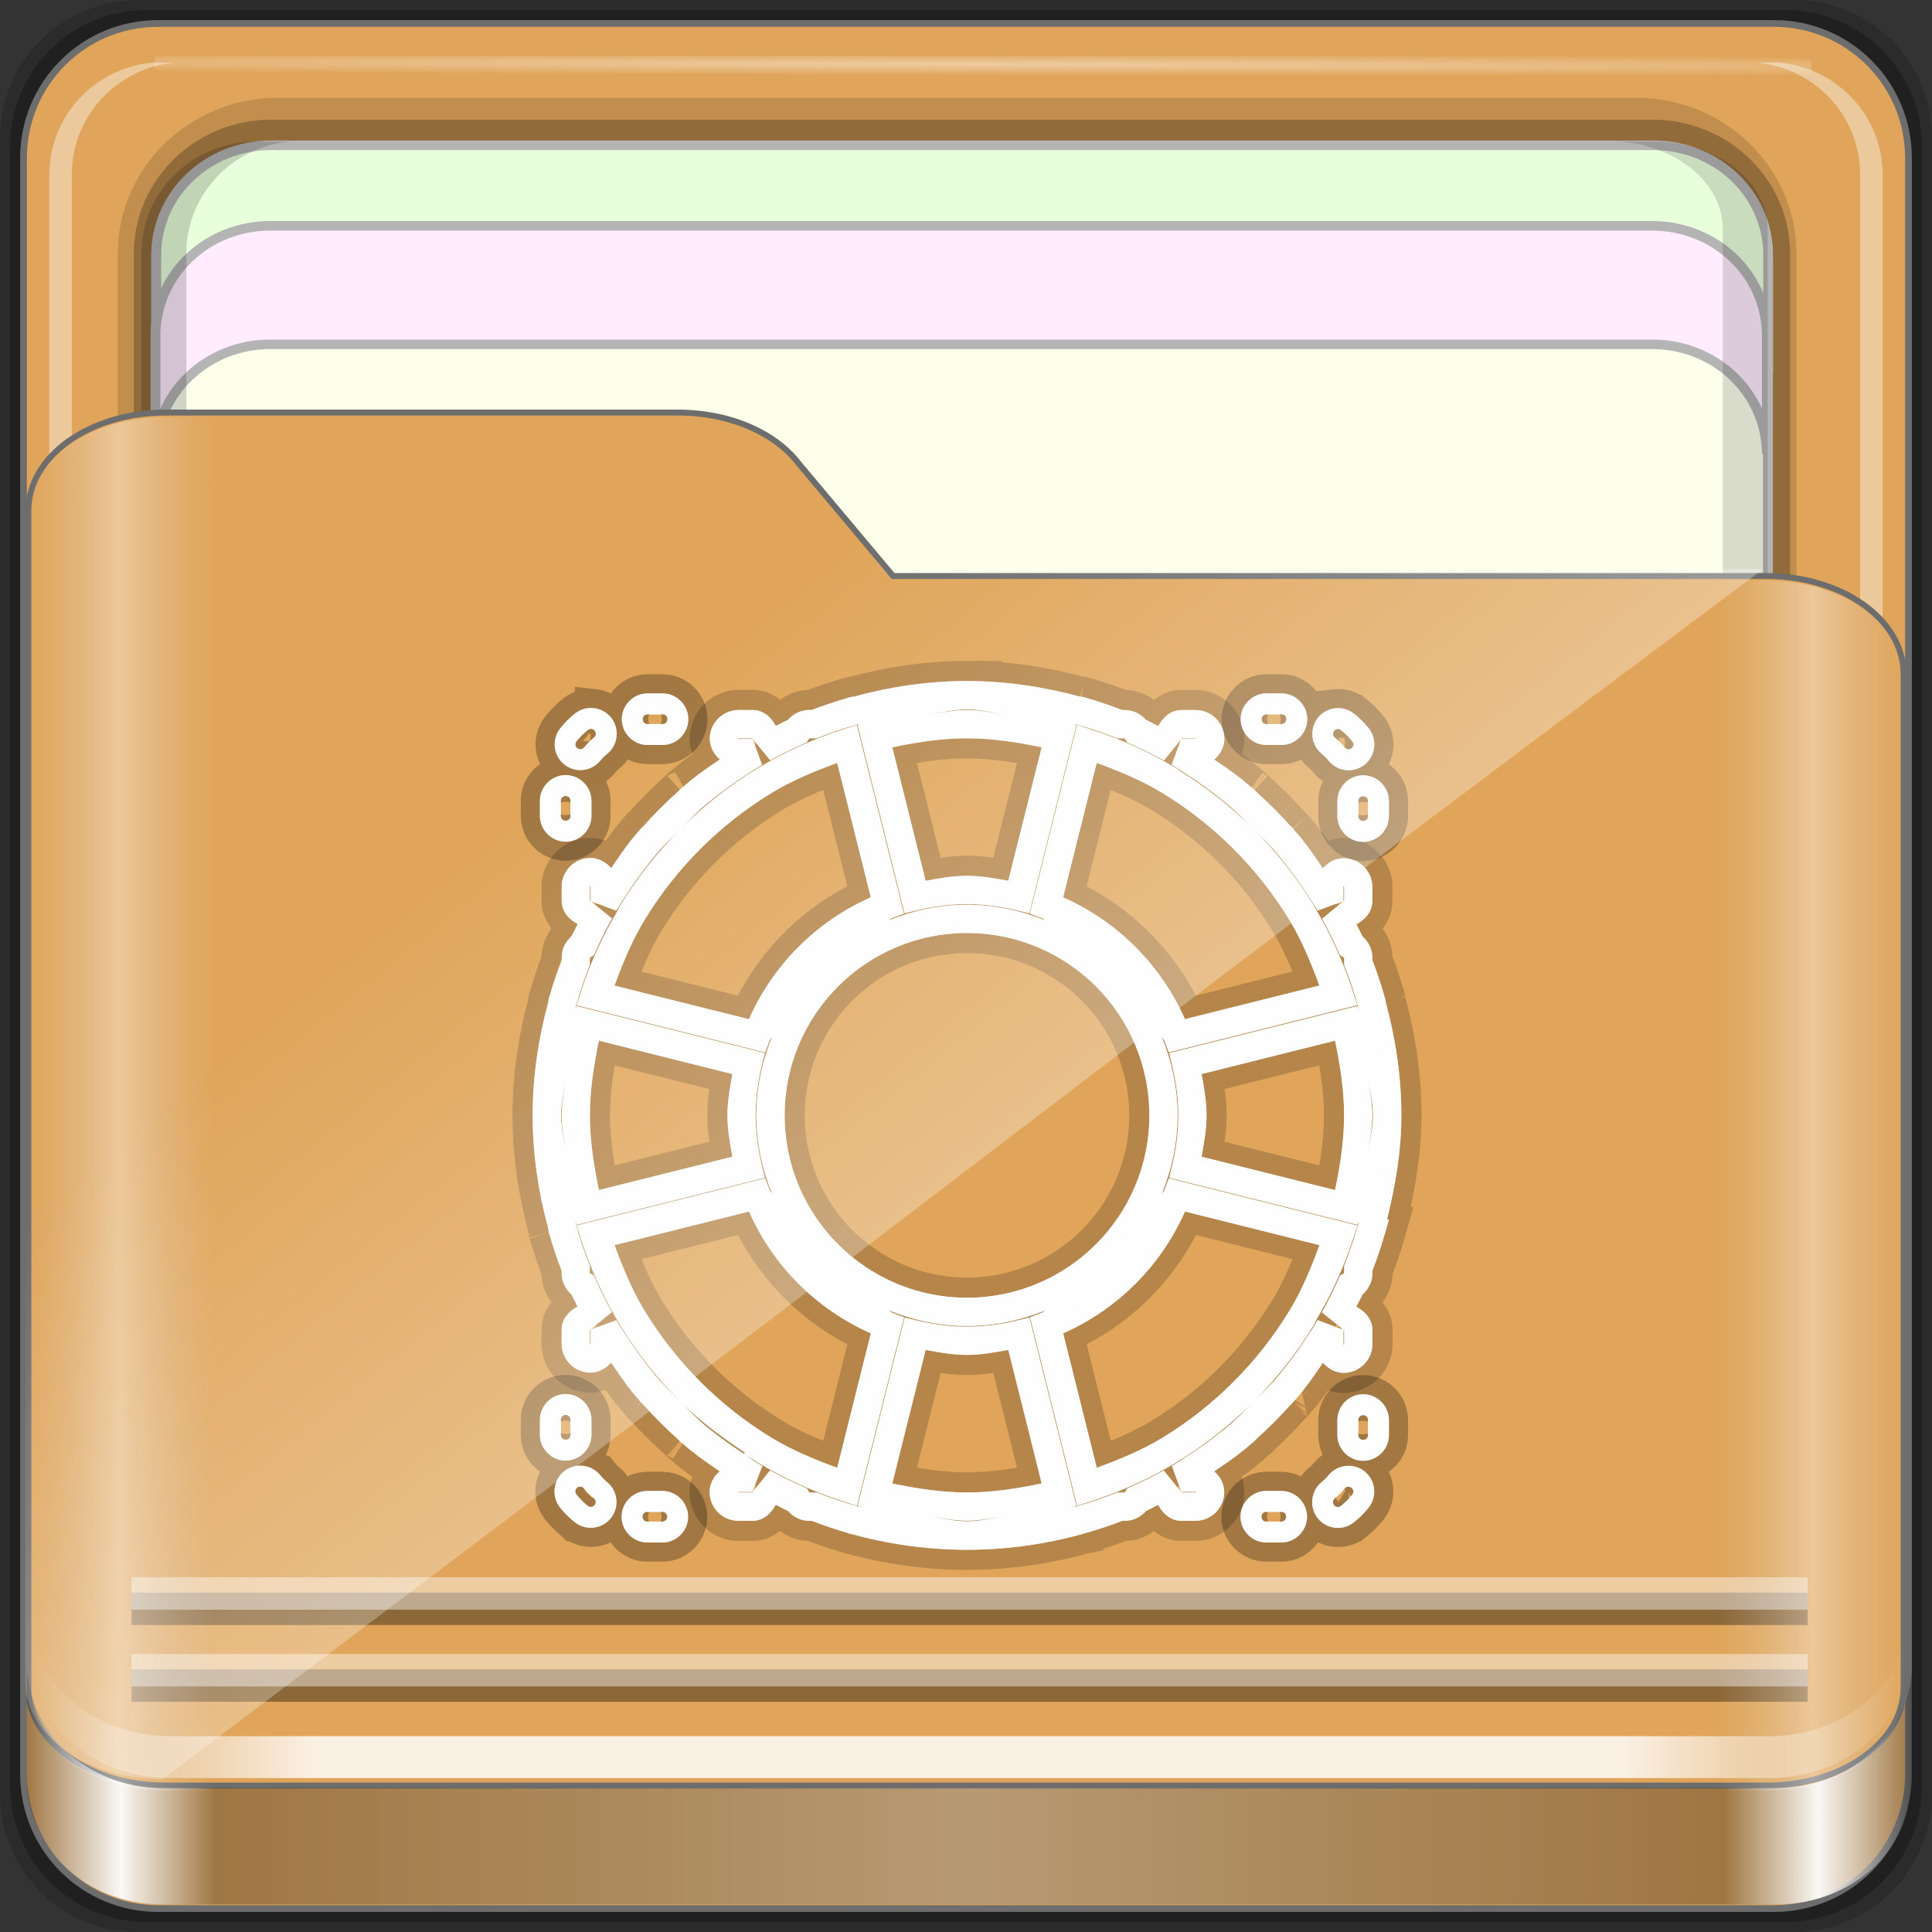<?xml version="1.0" encoding="UTF-8" standalone="no"?>
<!-- Created with Inkscape (http://www.inkscape.org/) -->

<svg
   xmlns:dc="http://purl.org/dc/elements/1.1/"
   xmlns:cc="http://creativecommons.org/ns#"
   xmlns:rdf="http://www.w3.org/1999/02/22-rdf-syntax-ns#"
   xmlns:svg="http://www.w3.org/2000/svg"
   xmlns="http://www.w3.org/2000/svg"
   xmlns:xlink="http://www.w3.org/1999/xlink"
   xmlns:sodipodi="http://sodipodi.sourceforge.net/DTD/sodipodi-0.dtd"
   xmlns:inkscape="http://www.inkscape.org/namespaces/inkscape"
   width="96"
   height="96"
   viewBox="0 0 96 96"
   version="1.1"
   id="svg1072"
   inkscape:version="0.92.2 2405546, 2018-03-11"
   sodipodi:docname="folder-backup.svg">
  <rect x="0" y="0" width="96" height="96" fill="#333333" stroke="none"/>
  <title
     id="title885">Folder-Lila-HD-I</title>
  <defs
     id="defs1066">
    <linearGradient
       inkscape:collect="always"
       id="linearGradient4125">
      <stop
         style="stop-color:#ffffff;stop-opacity:1;"
         offset="0"
         id="stop4127" />
      <stop
         style="stop-color:#ffffff;stop-opacity:0;"
         offset="1"
         id="stop4129" />
    </linearGradient>
    <linearGradient
       id="linearGradient3298">
      <stop
         style="stop-color:#ffffff;stop-opacity:0.031"
         offset="0"
         id="stop3300" />
      <stop
         id="stop3302"
         offset="0.05"
         style="stop-color:#ffffff;stop-opacity:1;" />
      <stop
         style="stop-color:#ffffff;stop-opacity:0.024"
         offset="0.1"
         id="stop3304" />
      <stop
         id="stop3306"
         offset="0.5"
         style="stop-color:#ffffff;stop-opacity:0.281" />
      <stop
         style="stop-color:#fefefe;stop-opacity:0.016"
         offset="0.9"
         id="stop3308" />
      <stop
         id="stop3310"
         offset="0.95"
         style="stop-color:#ffffff;stop-opacity:1;" />
      <stop
         style="stop-color:#fdfdfd;stop-opacity:0"
         offset="1"
         id="stop3312" />
    </linearGradient>
    <linearGradient
       id="linearGradient4188">
      <stop
         style="stop-color:#ffffff;stop-opacity:0;"
         offset="0"
         id="stop4190" />
      <stop
         id="stop4198"
         offset="0.15"
         style="stop-color:#ffffff;stop-opacity:1;" />
      <stop
         id="stop4196"
         offset="0.85"
         style="stop-color:#ffffff;stop-opacity:1;" />
      <stop
         style="stop-color:#ffffff;stop-opacity:0;"
         offset="1"
         id="stop4192" />
    </linearGradient>
    <linearGradient
       id="linearGradient3832">
      <stop
         style="stop-color:#d8d8d8;stop-opacity:0;"
         offset="0"
         id="stop3834" />
      <stop
         id="stop3842"
         offset="0.05"
         style="stop-color:#ffffff;stop-opacity:1;" />
      <stop
         style="stop-color:#d8d8d8;stop-opacity:0;"
         offset="0.1"
         id="stop3846" />
      <stop
         id="stop3840"
         offset="0.5"
         style="stop-color:#d8d8d8;stop-opacity:0;" />
      <stop
         style="stop-color:#d8d8d8;stop-opacity:0;"
         offset="0.9"
         id="stop3844" />
      <stop
         id="stop3848"
         offset="0.95"
         style="stop-color:#ffffff;stop-opacity:1;" />
      <stop
         style="stop-color:#d8d8d8;stop-opacity:0;"
         offset="1"
         id="stop3836" />
    </linearGradient>
    <linearGradient
       id="linearGradient4012">
      <stop
         style="stop-color:#9a9a9a;stop-opacity:1;"
         offset="0"
         id="stop4014" />
      <stop
         style="stop-color:#6e6e6e;stop-opacity:1;"
         offset="1"
         id="stop4016" />
    </linearGradient>
    <linearGradient
       inkscape:collect="always"
       xlink:href="#linearGradient4188"
       id="linearGradient3891"
       gradientUnits="userSpaceOnUse"
       gradientTransform="matrix(1.115,0,0,1.115,6.597,1043.355)"
       x1="6.25"
       y1="80.625"
       x2="89.75"
       y2="80.625" />
    <linearGradient
       gradientTransform="matrix(0.993,0,0,0.981,12.165,1055.322)"
       inkscape:collect="always"
       xlink:href="#linearGradient3298"
       id="linearGradient3893"
       gradientUnits="userSpaceOnUse"
       x1="1.121"
       y1="84.063"
       x2="95.496"
       y2="84.063" />
    <linearGradient
       gradientTransform="matrix(0.993,0,0,0.981,11.828,1054.893)"
       y2="34.832"
       x2="22.635"
       y1="59.746"
       x1="44.726"
       gradientUnits="userSpaceOnUse"
       id="linearGradient3391"
       xlink:href="#linearGradient4125"
       inkscape:collect="always" />
    <linearGradient
       inkscape:collect="always"
       xlink:href="#linearGradient3832"
       id="linearGradient3889"
       gradientUnits="userSpaceOnUse"
       gradientTransform="matrix(1.115,0,0,1.036,-5.522,2.796)"
       x1="6.076"
       y1="47.473"
       x2="89.924"
       y2="47.473" />
    <radialGradient
       inkscape:collect="always"
       xlink:href="#linearGradient4125"
       id="radialGradient3885"
       gradientUnits="userSpaceOnUse"
       gradientTransform="matrix(1.699,0.004,-9.9578932e-5,0.014,-31.242,-184.992)"
       cx="44.659"
       cy="-187.511"
       fx="44.659"
       fy="-187.511"
       r="36.916" />
    <linearGradient
       id="linearGradient4314-5">
      <stop
         id="stop4316-5"
         offset="0"
         style="stop-color:#ff4b00;stop-opacity:1" />
      <stop
         id="stop4318-8"
         offset="1"
         style="stop-color:#ff5500;stop-opacity:1" />
    </linearGradient>
    <linearGradient
       id="linearGradient10433-4">
      <stop
         id="stop10435-7"
         style="stop-color:#d99600;stop-opacity:1"
         offset="0" />
      <stop
         id="stop10437-6"
         style="stop-color:#dfa800;stop-opacity:1"
         offset="1" />
    </linearGradient>
    <filter
       id="filter10487-8"
       style="color-interpolation-filters:sRGB">
      <feGaussianBlur
         id="feGaussianBlur10489-9"
         stdDeviation="1.342" />
    </filter>
    <linearGradient
       gradientTransform="matrix(2.425,0,0,2.467,7.958,26.458)"
       gradientUnits="userSpaceOnUse"
       xlink:href="#linearGradient3183-0-6"
       id="linearGradient3900-2"
       y2="2.999"
       x2="13.255"
       y1="19"
       x1="13.255" />
    <linearGradient
       id="linearGradient3183-0-6">
      <stop
         offset="0"
         style="stop-color:#c80000;stop-opacity:1"
         id="stop3185-9-06" />
      <stop
         offset="1"
         style="stop-color:#f3604d;stop-opacity:1"
         id="stop3187-6-9" />
    </linearGradient>
    <linearGradient
       id="linearGradient3962-5">
      <stop
         offset="0"
         style="stop-color:#f5f5f5;stop-opacity:1"
         id="stop3964-5" />
      <stop
         offset="1"
         style="stop-color:#dcdcdc;stop-opacity:1"
         id="stop3966-1" />
    </linearGradient>
    <linearGradient
       y2="59.651"
       x2="44.619"
       y1="33.264"
       x1="41.145"
       gradientTransform="matrix(1.076,0,0,1.142,-3.949,4.774)"
       gradientUnits="userSpaceOnUse"
       id="linearGradient4052-5"
       xlink:href="#linearGradient3962-5"
       inkscape:collect="always" />
    <filter
       id="filter10487-8-9"
       style="color-interpolation-filters:sRGB">
      <feGaussianBlur
         id="feGaussianBlur10489-9-3"
         stdDeviation="1.342" />
    </filter>
    <filter
       id="filter10487-8-9-0"
       style="color-interpolation-filters:sRGB">
      <feGaussianBlur
         id="feGaussianBlur10489-9-3-6"
         stdDeviation="1.342" />
    </filter>
    <linearGradient
       id="linearGradient4172-5">
      <stop
         style="stop-color:#3e3e3e"
         id="stop4174-6" />
      <stop
         offset="1"
         style="stop-color:#494949"
         id="stop4176-6" />
    </linearGradient>
    <linearGradient
       id="linearGradient4178-3-3"
       xlink:href="#linearGradient4172-5"
       y1="541.798"
       y2="499.784"
       gradientUnits="userSpaceOnUse"
       x2="0"
       gradientTransform="matrix(1,0,0,1,0,0.176)" />
  </defs>
  <sodipodi:namedview
     id="base"
     pagecolor="#ffffff"
     bordercolor="#666666"
     borderopacity="1.0"
     inkscape:pageopacity="0.0"
     inkscape:pageshadow="2"
     inkscape:zoom="3.9010417"
     inkscape:cx="31.572127"
     inkscape:cy="48"
     inkscape:document-units="px"
     inkscape:current-layer="layer5"
     showgrid="false"
     inkscape:showpageshadow="false"
     units="px"
     inkscape:lockguides="true"
     inkscape:window-width="1920"
     inkscape:window-height="994"
     inkscape:window-x="0"
     inkscape:window-y="21"
     inkscape:window-maximized="1"
     inkscape:snap-global="false">
    <sodipodi:guide
       position="0,0"
       orientation="0,96"
       id="guide1621"
       inkscape:locked="true" />
    <sodipodi:guide
       position="96,0"
       orientation="-96,0"
       id="guide1623"
       inkscape:locked="true" />
    <sodipodi:guide
       position="96,96"
       orientation="0,-96"
       id="guide1625"
       inkscape:locked="true" />
    <sodipodi:guide
       position="0,96"
       orientation="96,0"
       id="guide1627"
       inkscape:locked="true" />
  </sodipodi:namedview>
  <g
     inkscape:label="Base"
     inkscape:groupmode="layer"
     id="layer1"
     transform="translate(0,-1026.52)"
     sodipodi:insensitive="true">
    <g
       id="g1835"
       transform="translate(-12.119,-22.917)">
      <path
         style="display:inline;opacity:0.15;fill:#000000;fill-opacity:1;fill-rule:nonzero;stroke:none;stroke-width:0.987;enable-background:new"
         d="M 101.261,1049.437 H 18.976 c -3.799,0 -6.857,3.058 -6.857,6.857 v 82.286 c 0,3.799 3.058,6.857 6.857,6.857 h 82.286 c 3.799,0 6.857,-3.058 6.857,-6.857 v -82.286 c 0,-3.799 -3.058,-6.857 -6.857,-6.857 z"
         id="path3897"
         inkscape:connector-curvature="0" />
      <path
         inkscape:connector-curvature="0"
         id="path3895"
         d="M 100.833,1049.937 H 19.404 c -3.759,0 -6.786,3.026 -6.786,6.786 v 81.429 c 0,3.759 3.026,6.786 6.786,6.786 h 81.429 c 3.759,0 6.786,-3.026 6.786,-6.786 v -81.429 c 0,-3.759 -3.026,-6.786 -6.786,-6.786 z"
         style="display:inline;opacity:0.25;fill:#000000;fill-opacity:1;fill-rule:nonzero;stroke:none;stroke-width:0.987;enable-background:new" />
    </g>
  </g>
  <g
     inkscape:groupmode="layer"
     id="layer7"
     inkscape:label="spalla">
    <path
       style="display:inline;fill:#e0a55a;fill-opacity:1;fill-rule:nonzero;stroke:#6d6d6d;stroke-width:0.335;stroke-miterlimit:4;stroke-dasharray:none;stroke-opacity:1;enable-background:new"
       d="M 88.142,1.166 H 7.858 c -3.706,0 -6.69,2.984 -6.69,6.691 v 80.287 c 0,3.707 2.984,6.691 6.69,6.691 h 80.283 c 3.706,0 6.69,-2.984 6.69,-6.691 V 7.856 c 0,-3.707 -2.984,-6.691 -6.69,-6.691 z"
       id="rect2419-1"
       inkscape:connector-curvature="0" />
  </g>
  <g
     inkscape:groupmode="layer"
     id="layer6"
     inkscape:label="interno"
     sodipodi:insensitive="true">
    <g
       id="g4855"
       transform="matrix(0,-1.086,1.115,0,-0.948,206.754)"
       style="enable-background:new">
      <path
         sodipodi:nodetypes="sssssssss"
         inkscape:connector-curvature="0"
         id="path4843"
         d="m 117.219,6.098 c -3.921,0 -7.125,3.204 -7.125,7.125 v 60.562 c 0,3.921 3.204,7.125 7.125,7.125 h 61.562 c 3.921,0 7.125,-3.204 7.125,-7.125 v -60.562 c 0,-3.921 -3.204,-7.125 -7.125,-7.125 z"
         style="color:#000000;font-style:normal;font-variant:normal;font-weight:normal;font-stretch:normal;font-size:medium;line-height:normal;font-family:Sans;-inkscape-font-specification:Sans;text-indent:0;text-align:start;text-decoration:none;text-decoration-line:none;letter-spacing:normal;word-spacing:normal;text-transform:none;writing-mode:lr-tb;direction:ltr;baseline-shift:baseline;text-anchor:start;display:inline;overflow:visible;visibility:visible;opacity:0.137;fill:#000000;fill-opacity:1;fill-rule:nonzero;stroke:none;stroke-width:2;marker:none;enable-background:accumulate" />
      <path
         style="color:#000000;font-style:normal;font-variant:normal;font-weight:normal;font-stretch:normal;font-size:medium;line-height:normal;font-family:Sans;-inkscape-font-specification:Sans;text-indent:0;text-align:start;text-decoration:none;text-decoration-line:none;letter-spacing:normal;word-spacing:normal;text-transform:none;writing-mode:lr-tb;direction:ltr;baseline-shift:baseline;text-anchor:start;display:inline;overflow:visible;visibility:visible;opacity:0.245;fill:#000000;fill-opacity:1;fill-rule:nonzero;stroke:none;stroke-width:2;marker:none;enable-background:accumulate"
         d="m 117.219,6.813 c -3.379,0 -6.125,2.746 -6.125,6.125 v 61.562 c 0,3.379 2.746,6.125 6.125,6.125 h 61.562 c 3.379,0 6.125,-2.746 6.125,-6.125 v -61.562 c 0,-3.379 -2.746,-6.125 -6.125,-6.125 z"
         id="path4849"
         inkscape:connector-curvature="0"
         sodipodi:nodetypes="sssssssss" />
      <path
         style="display:inline;fill:#fdffeb;fill-opacity:1;fill-rule:nonzero;stroke:#b4b4b4;stroke-width:0.437;stroke-miterlimit:4;stroke-dasharray:none;stroke-opacity:1"
         d="m 183.704,12.925 c 0,-2.843 -2.242,-5.119 -5.026,-5.119 h -30.722 c 2.784,0 5.026,2.276 5.026,5.119 v 61.594 c 0,2.843 -2.242,5.119 -5.026,5.119 h 30.722 c 2.784,0 5.026,-2.276 5.026,-5.119 z"
         id="path4046"
         inkscape:connector-curvature="0" />
      <path
         inkscape:connector-curvature="0"
         id="path4815"
         d="m 115.708,79.154 v 1 c 0.262,2.594 2.46,4.594 5.125,4.594 h 61.562 c 2.665,0 4.863,-2 5.125,-4.594 v -1 c -0.262,2.594 -2.46,4.594 -5.125,4.594 h -61.562 c -2.665,0 -4.863,-2 -5.125,-4.594 z"
         style="display:inline;opacity:0.4;fill:#ffffff;fill-opacity:1;fill-rule:nonzero;stroke:none" />
      <path
         inkscape:connector-curvature="0"
         id="path4820"
         d="m 116.688,7.813 c -2.594,0.262 -4.594,2.46 -4.594,5.125 v 0.469 c 0.262,-2.594 2.46,-4.594 5.125,-4.594 h 61.562 c 2.665,0 4.863,2 5.125,4.594 v -0.469 c 0,-2.843 -2.282,-5.125 -5.125,-5.125 h -61.562 c -0.178,0 -0.358,-0.017 -0.531,0 z"
         style="display:inline;opacity:0.5;fill:#ffffff;fill-opacity:1;fill-rule:nonzero;stroke:none" />
      <path
         style="display:inline;opacity:0.4;fill:#ffffff;fill-opacity:1;fill-rule:nonzero;stroke:none"
         d="m 115.708,8.643 v -1 c 0.262,-2.594 2.46,-4.594 5.125,-4.594 h 61.562 c 2.665,0 4.863,2 5.125,4.594 v 1 c -0.262,-2.594 -2.46,-4.594 -5.125,-4.594 h -61.562 c -2.665,0 -4.863,2 -5.125,4.594 z"
         id="path3896"
         inkscape:connector-curvature="0" />
      <rect
         style="opacity:0.426;fill:url(#radialGradient3885);fill-opacity:1;stroke:none"
         id="rect3902"
         width="73.831"
         height="0.907"
         x="7.743"
         y="-187.827"
         transform="rotate(90)" />
      <path
         inkscape:connector-curvature="0"
         id="path3899"
         d="m 183.733,12.934 c 0,-2.843 -2.242,-5.119 -5.026,-5.119 h -5.422 c 2.784,0 5.026,2.276 5.026,5.119 v 61.594 c 0,2.843 -2.242,5.119 -5.026,5.119 h 5.422 c 2.784,0 5.026,-2.276 5.026,-5.119 z"
         style="display:inline;fill:#e9ffdb;fill-opacity:1;fill-rule:nonzero;stroke:#b4b4b4;stroke-width:0.437;stroke-miterlimit:4;stroke-dasharray:none;stroke-opacity:1" />
      <path
         style="display:inline;fill:#ffecfe;fill-opacity:1;fill-rule:nonzero;stroke:#b4b4b4;stroke-width:0.437;stroke-miterlimit:4;stroke-dasharray:none;stroke-opacity:1"
         d="m 180.049,12.896 c 0,-2.842 -2.242,-5.117 -5.026,-5.117 h -5.422 c 2.784,0 5.026,2.275 5.026,5.117 v 61.576 c 0,2.842 -2.242,5.117 -5.026,5.117 h 5.422 c 2.784,0 5.026,-2.275 5.026,-5.117 z"
         id="path3086"
         inkscape:connector-curvature="0" />
      <path
         inkscape:connector-curvature="0"
         id="path4810"
         d="m 127.618,73.032 v 1.469 c 0,2.843 1.789,5.125 4.017,5.125 h 48.254 c 2.228,0 4.017,-2.282 4.017,-5.125 v -1.469 c -0.205,2.594 -1.928,4.594 -4.017,4.594 h -48.254 c -2.089,0 -3.812,-2 -4.017,-4.594 z"
         style="display:inline;opacity:0.138;fill:#000000;fill-opacity:1;fill-rule:nonzero;stroke:none" />
      <path
         style="display:inline;opacity:0.169;fill:#000000;fill-opacity:1;fill-rule:nonzero;stroke:none"
         d="m 112.094,13.748 v -1.469 c 0,-2.843 2.282,-5.125 5.125,-5.125 h 61.562 c 2.843,0 5.125,2.282 5.125,5.125 v 1.469 c -0.262,-2.594 -2.46,-4.594 -5.125,-4.594 h -61.562 c -2.665,0 -4.863,2 -5.125,4.594 z"
         id="path3898"
         inkscape:connector-curvature="0" />
    </g>
  </g>
  <g
     inkscape:groupmode="layer"
     id="layer5"
     inkscape:label="tasca">
    <path
       sodipodi:nodetypes="ssssssccssss"
       inkscape:connector-curvature="0"
       id="path4187"
       d="m 1.411,83.85 c 0,2.7 3.041,4.873 6.818,4.873 H 87.771 c 3.777,0 6.818,-2.173 6.818,-4.873 V 33.495 c 0,-2.7 -3.041,-4.873 -6.818,-4.873 H 44.378 L 39.691,23.038 C 38.539,21.519 36.286,20.5 33.69,20.5 H 8.229 c -3.777,0 -6.818,2.173 -6.818,4.873 z"
       style="display:inline;fill:#e0a55a;fill-opacity:1;fill-rule:nonzero;stroke:#6d6d6d;stroke-width:0.294;stroke-miterlimit:4;stroke-dasharray:none;stroke-opacity:1;enable-background:new" />
    <g
       inkscape:label="Layer 1"
       id="layer1-6"
       transform="matrix(1.5,0,0,1.5,-118.956,-22.268)">
      <g
         transform="matrix(0.984,0,0,0.963,-3.199,-18.562)"
         id="g938">
        <g
           transform="matrix(0.995,0,0,1,0.645,-1.038)"
           id="g1521">
          <g
             id="g852">
            <g
               style="fill:#ffffff"
               transform="matrix(0.799,0,0,0.813,16.243,43.61)"
               id="g1126" />
          </g>
        </g>
      </g>
    </g>
    <g
       style="fill:none;stroke:#ffffff;stroke-width:0.588;stroke-miterlimit:4;stroke-dasharray:none;stroke-opacity:0.981"
       id="backup"
       transform="matrix(1.025,0,0,1.025,-572.127,-580.594)">
      <path
         style="color:#000000;font-style:normal;font-variant:normal;font-weight:normal;font-stretch:normal;font-size:medium;line-height:normal;font-family:sans-serif;font-variant-ligatures:normal;font-variant-position:normal;font-variant-caps:normal;font-variant-numeric:normal;font-variant-alternates:normal;font-feature-settings:normal;text-indent:0;text-align:start;text-decoration:none;text-decoration-line:none;text-decoration-style:solid;text-decoration-color:#000000;letter-spacing:normal;word-spacing:normal;text-transform:none;writing-mode:lr-tb;direction:ltr;text-orientation:mixed;dominant-baseline:auto;baseline-shift:baseline;text-anchor:start;white-space:normal;shape-padding:0;clip-rule:nonzero;display:inline;overflow:visible;visibility:visible;opacity:1;isolation:auto;mix-blend-mode:normal;color-interpolation:sRGB;color-interpolation-filters:linearRGB;solid-color:#000000;solid-opacity:1;vector-effect:none;fill:#ffffff;fill-opacity:0.981;fill-rule:nonzero;stroke:#000000;stroke-width:1.951;stroke-linecap:butt;stroke-linejoin:miter;stroke-miterlimit:4;stroke-dasharray:none;stroke-dashoffset:0;stroke-opacity:0.195;color-rendering:auto;image-rendering:auto;shape-rendering:auto;text-rendering:auto;enable-background:accumulate"
         d="m 605.051,599.447 c -1.903,0 -3.74,0.282 -5.494,0.758 -0.051,0.014 -0.109,0.009 -0.16,0.023 -0.032,0.009 -0.07,0.019 -0.109,0.033 -0.6,0.171 -1.188,0.37 -1.766,0.592 h -0.121 c -0.508,0 -0.941,0.292 -1.172,0.668 l 0.307,-0.268 c -0.256,0.114 -0.499,0.25 -0.75,0.373 -0.237,-0.431 -0.609,-0.773 -1.129,-0.773 h -0.688 c -0.757,0 -1.387,0.629 -1.387,1.387 0,0.409 0.199,0.753 0.486,1.008 -0.447,0.31 -0.901,0.609 -1.322,0.953 0.099,-0.066 0.09,-0.068 -0.031,0.018 l -0.021,0.016 -0.019,0.018 c -0.175,0.144 -0.348,0.29 -0.52,0.441 -0.167,0.148 -0.194,0.209 -0.074,0.08 l 0.049,-0.045 c -0.651,0.575 -1.266,1.189 -1.842,1.84 0.14,-0.15 0.124,-0.144 -0.037,0.029 l -0.008,0.006 -0.006,0.008 c -0.15,0.171 -0.296,0.342 -0.439,0.516 -0.151,0.183 -0.161,0.231 -0.043,0.062 l 0.031,-0.041 c -0.358,0.435 -0.664,0.907 -0.984,1.369 -0.256,-0.29 -0.603,-0.492 -1.014,-0.492 -0.757,0 -1.387,0.629 -1.387,1.387 v 0.688 c 0,0.522 0.346,0.895 0.779,1.131 -0.124,0.253 -0.262,0.498 -0.377,0.756 l 0.266,-0.305 c -0.377,0.232 -0.668,0.664 -0.668,1.172 v 0.125 c -0.221,0.575 -0.419,1.162 -0.59,1.76 -0.002,0.004 -0.004,0.006 -0.006,0.01 -0.003,0.007 -0.005,0.014 -0.008,0.023 l -0.008,0.018 -0.012,0.047 c -1.7e-4,6.1e-4 1.7e-4,10e-4 0,0.002 -6.7e-4,0.002 -0.001,0.006 -0.002,0.008 l -0.002,0.006 -0.006,0.031 c 0.001,-0.007 0.004,-0.005 0.006,-0.012 -0.01,0.037 -0.007,0.08 -0.018,0.117 8.5e-4,0.013 -0.004,0.065 -0.004,0.059 -1.4e-4,-0.003 2.2e-4,-0.023 0,-0.031 -0.474,1.752 -0.756,3.585 -0.756,5.486 0,1.901 0.282,3.735 0.756,5.486 -5.1e-4,0.016 -10e-4,0.028 0.002,0.064 0.001,0.012 0.005,0.025 0.008,0.045 -0.011,-0.068 -0.007,-0.073 -0.006,-0.09 0.013,0.046 0.007,0.099 0.019,0.145 l -0.008,-0.027 -0.004,-0.01 c 8.3e-4,0.004 -8.1e-4,-0.002 0,0.002 0.002,0.011 0.006,0.031 0.006,0.031 2e-5,7e-5 0.006,0.014 0.008,0.019 0.003,0.008 0.003,0.016 0.008,0.029 -4.8e-4,-0.002 5.2e-4,0.004 0,0.002 0.002,0.006 0.004,0.012 0.006,0.018 0.009,0.027 0.019,0.054 0.019,0.055 0.171,0.599 0.37,1.185 0.592,1.762 v 0.119 c 0,0.508 0.29,0.941 0.666,1.172 l -0.266,-0.305 c 0.113,0.255 0.25,0.498 0.373,0.748 -0.431,0.237 -0.773,0.61 -0.773,1.131 v 0.686 c 0,0.758 0.629,1.387 1.387,1.387 0.409,0 0.754,-0.198 1.01,-0.486 0.322,0.464 0.631,0.938 0.99,1.375 l -0.029,-0.037 c -0.11,-0.154 -0.106,-0.135 0.019,0.033 l 0.01,0.014 0.012,0.014 c 0.144,0.174 0.289,0.347 0.439,0.518 l 0.002,0.002 0.002,0.002 c 0.171,0.192 0.208,0.2 0.061,0.053 l -0.029,-0.031 c 0.58,0.657 1.201,1.276 1.857,1.855 l -0.031,-0.027 c -0.137,-0.137 -0.11,-0.077 0.074,0.076 0.005,0.004 -0.003,-0.002 0.002,0.002 0.164,0.143 0.33,0.284 0.5,0.424 0.131,0.107 0.188,0.145 0.029,0.019 0.432,0.354 0.899,0.659 1.357,0.977 -0.29,0.255 -0.49,0.603 -0.49,1.014 0,0.758 0.629,1.387 1.387,1.387 h 0.686 c 0.521,0 0.896,-0.345 1.133,-0.777 0.253,0.124 0.498,0.263 0.756,0.377 l -0.305,-0.268 c 0.232,0.377 0.662,0.668 1.17,0.668 h 0.121 c 0.58,0.223 1.17,0.424 1.773,0.596 0.003,10e-4 10e-4,8.1e-4 0.004,0.002 l 0.061,0.025 0.064,0.012 c 0.099,0.02 0.15,0.016 0.107,0.014 l -0.115,-0.018 -0.004,-0.002 c 1.795,0.5 3.685,0.775 5.639,0.775 1.956,0 3.848,-0.276 5.645,-0.777 0.033,-0.009 0.095,-0.027 0.135,-0.043 -0.01,0.005 -0.004,0.003 -0.016,0.008 0.6,-0.171 1.188,-0.37 1.766,-0.592 h 0.121 c 0.508,0 0.941,-0.292 1.172,-0.668 l -0.305,0.268 c 0.255,-0.113 0.498,-0.25 0.748,-0.373 0.237,0.431 0.609,0.773 1.129,0.773 h 0.688 c 0.757,0 1.387,-0.629 1.387,-1.387 0,-0.408 -0.198,-0.755 -0.484,-1.01 0.464,-0.321 0.937,-0.629 1.373,-0.988 l 0.002,-0.002 0.002,-0.002 c 0,0 0.002,0.002 0.002,0.002 l 0.008,-0.004 0.006,-0.006 c 0.175,-0.144 0.35,-0.292 0.521,-0.443 v -0.002 h 0.002 c 0.183,-0.163 0.191,-0.197 0.051,-0.059 0.636,-0.564 1.237,-1.165 1.801,-1.801 -0.15,0.15 -0.11,0.143 0.066,-0.062 l -0.004,0.008 c 0.15,-0.17 0.294,-0.342 0.438,-0.516 l 0.002,-0.002 c 0.151,-0.183 0.161,-0.231 0.043,-0.062 0.346,-0.422 0.645,-0.878 0.955,-1.326 0.255,0.289 0.602,0.49 1.012,0.49 0.757,0 1.387,-0.629 1.387,-1.387 v -0.688 c 0,-0.522 -0.346,-0.895 -0.779,-1.131 0.124,-0.253 0.262,-0.498 0.377,-0.756 l -0.266,0.305 c 0.377,-0.232 0.668,-0.664 0.668,-1.172 v -0.125 c 0.228,-0.593 0.435,-1.196 0.609,-1.812 l 0.002,-0.006 c 0.002,-0.004 0.002,-0.003 0.004,-0.008 1.6e-4,-6e-4 -1.7e-4,-10e-4 0,-0.002 0.003,-0.01 0.005,-0.006 0.008,-0.018 l 0.174,-0.619 -0.086,-0.031 c 0.402,-1.619 0.693,-3.287 0.693,-5.029 0,-1.901 -0.282,-3.735 -0.756,-5.486 4.7e-4,-0.016 10e-4,-0.027 -0.002,-0.062 -10e-4,-0.012 -0.005,-0.025 -0.008,-0.045 0.01,0.064 0.007,0.068 0.006,0.086 -0.011,-0.04 -0.006,-0.085 -0.018,-0.125 -0.034,-0.141 -0.1,-0.25 -0.107,-0.262 -0.004,-0.006 0.008,0.008 0.031,0.049 0.012,0.02 0.025,0.047 0.039,0.082 -0.171,-0.6 -0.37,-1.189 -0.592,-1.766 v -0.119 c 0,-0.508 -0.292,-0.941 -0.668,-1.172 l 0.268,0.305 c -0.113,-0.255 -0.25,-0.498 -0.373,-0.748 0.431,-0.237 0.773,-0.61 0.773,-1.131 v -0.686 c 0,-0.758 -0.629,-1.387 -1.387,-1.387 -0.409,0 -0.754,0.198 -1.01,0.486 -0.322,-0.464 -0.631,-0.938 -0.99,-1.375 l 0.029,0.037 c 0.11,0.154 0.106,0.137 -0.019,-0.031 l -0.01,-0.016 -0.012,-0.014 c -0.144,-0.174 -0.289,-0.345 -0.439,-0.516 l -0.002,-0.002 c -0.159,-0.18 -0.194,-0.189 -0.065,-0.059 l 0.029,0.031 c -0.57,-0.645 -1.18,-1.253 -1.824,-1.824 0.142,0.142 0.122,0.084 -0.078,-0.08 -0.164,-0.143 -0.329,-0.285 -0.498,-0.424 l -0.004,-0.002 -0.002,-0.004 c -0.177,-0.142 -0.194,-0.134 -0.053,-0.035 l 0.043,0.033 c -0.436,-0.359 -0.909,-0.669 -1.373,-0.99 0.291,-0.255 0.492,-0.6 0.492,-1.012 0,-0.758 -0.629,-1.387 -1.387,-1.387 h -0.686 c -0.521,0 -0.896,0.344 -1.133,0.777 -0.253,-0.124 -0.498,-0.263 -0.756,-0.377 l 0.305,0.268 c -0.232,-0.377 -0.662,-0.668 -1.17,-0.668 h -0.121 c -0.58,-0.223 -1.169,-0.424 -1.771,-0.596 -0.002,-5.7e-4 -0.004,-10e-4 -0.006,-0.002 l -0.051,-0.021 -0.053,-0.012 c -0.029,-0.007 -4.4e-4,0.002 -0.023,-0.002 -0.131,-0.022 -0.204,-0.018 -0.133,-0.016 h -0.008 c -1.751,-0.475 -3.585,-0.758 -5.484,-0.758 z m 20.24,15.291 c 0.013,0.032 0.032,0.102 0.035,0.113 -0.001,-0.005 -5.6e-4,-0.011 -0.002,-0.016 l -0.008,-0.025 c -0.007,-0.024 -0.017,-0.046 -0.023,-0.07 -2.3e-4,-7.9e-4 -0.002,-0.001 -0.002,-0.002 z m 0.033,0.098 0.01,0.039 c -7.1e-4,-0.004 -0.002,-0.018 -0.002,-0.018 -2e-5,-7e-5 -0.006,-0.015 -0.008,-0.021 z m -40.557,0.047 c 7.1e-4,-0.004 0.002,-0.018 0.002,-0.018 -2.8e-4,10e-4 -0.004,0.01 -0.004,0.01 l -0.002,0.008 v 0.006 c -0.003,0.016 -2.1e-4,0.008 -0.002,0.021 0.002,-0.012 0.005,-0.021 0.006,-0.027 z m 14.789,-14.678 h -0.059 l -0.059,0.01 c -1.3e-4,3e-5 -0.019,0.007 -0.023,0.008 l 0.031,-0.008 c 0.11,-0.019 0.219,-0.01 0.109,-0.01 z m 11.275,0.065 c 0.005,0.002 0.012,0.004 0.016,0.006 0.039,0.018 0.059,0.032 0.064,0.035 0.009,0.005 -0.037,-0.02 -0.08,-0.041 z m -5.781,0.547 c 0.724,0 1.386,0.211 2.09,0.289 -0.7,-0.077 -1.37,-0.252 -2.09,-0.252 -0.722,0 -1.394,0.175 -2.096,0.252 0.705,-0.078 1.37,-0.289 2.096,-0.289 z m -5.137,0.656 c -0.006,0.004 -0.025,0.017 -0.064,0.035 -0.002,8.3e-4 -0.006,10e-4 -0.008,0.002 0.035,-0.018 0.08,-0.042 0.072,-0.037 z m 0.07,0.041 -0.238,0.059 2.281,9.129 0.658,-0.156 c 0.766,-0.182 1.555,-0.287 2.365,-0.287 0.81,0 1.597,0.105 2.363,0.287 l 0.658,0.156 2.281,-9.129 -0.236,-0.057 c 0.074,0.02 0.158,0.011 0.232,0.031 l 0.021,0.006 c 6e-4,1.7e-4 10e-4,-1.6e-4 0.002,0 0.629,0.177 1.244,0.385 1.846,0.621 l 0.121,0.049 h 0.361 c -0.002,0 -0.01,-0.01 0.006,0.016 l 0.109,0.18 0.195,0.088 c 0.543,0.241 1.074,0.504 1.588,0.791 l 0.842,-1.041 -0.465,1.252 c 0.076,0.044 0.158,0.096 0.248,0.15 l 0.004,0.002 0.004,0.002 c 0.004,0.002 0.015,0.01 0.037,0.023 h 0.002 c 0.08,0.048 0.15,0.092 0.213,0.131 -0.067,-0.046 -0.131,-0.095 -0.012,-0.004 l 0.025,0.019 0.025,0.016 c 0.704,0.444 1.376,0.927 2.014,1.451 l 0.021,0.016 0.021,0.016 c 0.153,0.126 0.306,0.256 0.457,0.389 l 0.01,0.008 c -0.024,-0.023 -0.112,-0.103 -0.016,-0.006 l 0.016,0.016 0.016,0.014 c 0.292,0.258 0.55,0.552 0.826,0.826 -1.054,-1.048 -2.233,-1.969 -3.502,-2.758 l -0.016,-0.031 -0.104,-0.062 c -0.004,-0.002 -0.006,-0.006 -0.01,-0.008 h -0.004 l -0.004,-0.002 c -0.006,-0.003 -0.013,-0.008 -0.019,-0.012 l -0.027,-0.018 c -1.284,-0.778 -2.665,-1.41 -4.117,-1.881 l -0.697,-0.227 -2.285,9.139 0.568,0.215 c 0.081,0.031 0.135,0.106 0.215,0.139 -1.188,-0.486 -2.477,-0.777 -3.836,-0.777 -1.358,0 -2.647,0.292 -3.834,0.777 0.079,-0.032 0.131,-0.106 0.211,-0.137 l 0.566,-0.217 -2.283,-9.137 -0.697,0.225 c -1.45,0.469 -2.828,1.1 -4.109,1.875 v 0.002 l -0.002,0.002 c -0.017,0.01 -0.038,0.023 -0.064,0.039 h -0.002 c -1.322,0.808 -2.536,1.773 -3.629,2.859 0.277,-0.275 0.535,-0.569 0.828,-0.828 l 0.023,-0.021 0.023,-0.025 c 0.14,-0.15 0.122,-0.115 -0.021,0.012 0.145,-0.129 0.295,-0.254 0.445,-0.379 l 0.002,-0.002 0.027,-0.018 0.025,-0.021 c 0.637,-0.524 1.311,-1.006 2.014,-1.451 l 0.019,-0.012 0.018,-0.012 c 0.15,-0.109 0.101,-0.073 -0.012,0 0.065,-0.04 0.14,-0.085 0.225,-0.137 l 0.004,-0.002 c 0.016,-0.01 0.032,-0.02 0.051,-0.031 l 0.004,-0.002 c 0.089,-0.053 0.169,-0.102 0.238,-0.143 l -0.465,-1.266 c -0.154,0.027 -0.141,0.014 0,0.014 h -0.688 c -0.018,0 -0.018,10e-4 -0.018,-0.018 0,-0.019 -6.5e-4,-0.018 0.018,-0.018 h 0.688 c 0.018,0 0.018,-10e-4 0.018,0.018 0,-0.008 0.008,-0.017 -0.012,0.006 l 0.855,1.043 c 0.51,-0.284 1.033,-0.544 1.572,-0.783 l 0.193,-0.088 0.111,-0.18 c 0.016,-0.026 0.006,-0.016 0.006,-0.016 h 0.361 l 0.121,-0.049 c 0.598,-0.235 1.21,-0.441 1.836,-0.617 0.004,-0.001 0.008,-0.003 0.012,-0.004 l 0.006,-0.002 0.014,-0.004 h 0.006 c 0.073,-0.02 0.155,-0.014 0.229,-0.033 z m 5.066,0.709 c 1.247,0 2.443,0.195 3.621,0.436 l -1.619,6.473 c -0.654,-0.119 -1.308,-0.242 -2.002,-0.242 -0.694,0 -1.35,0.123 -2.004,0.242 l -1.617,-6.473 c 1.178,-0.24 2.374,-0.436 3.621,-0.436 z m 10.404,0 h 0.686 c 0.018,0 0.018,-10e-4 0.018,0.018 0,0.019 6.5e-4,0.018 -0.018,0.018 h -0.686 c 0.09,0 0.041,-0.002 -0.008,-0.01 -0.004,-0.004 -1.7e-4,1.8e-4 -0.002,-0.002 -0.006,-0.008 -0.008,-0.011 -0.008,-0.006 0,-0.019 -6.7e-4,-0.018 0.018,-0.018 z m -16.695,1.193 1.629,6.516 c -2.639,1.169 -4.739,3.271 -5.908,5.91 l -6.518,-1.629 c 0.405,-1.096 0.848,-2.177 1.445,-3.162 3.1e-4,-5e-4 -3e-4,-10e-4 0,-0.002 0.004,-0.006 0.017,-0.026 0.014,-0.021 l 0.008,-0.01 c 7.4e-4,-10e-4 10e-4,-0.003 0.002,-0.004 1.522,-2.496 3.625,-4.6 6.119,-6.123 0.017,-0.01 0.038,-0.024 0.062,-0.039 l 0.004,-0.002 c 0.979,-0.592 2.054,-1.032 3.143,-1.434 z m 12.58,0 c 1.093,0.404 2.17,0.844 3.152,1.439 l 0.004,0.002 c 0.015,0.009 0.033,0.021 0.053,0.033 2.491,1.522 4.594,3.622 6.115,6.113 0.014,0.024 0.025,0.044 0.029,0.051 l 0.002,0.004 0.004,0.006 c 0.594,0.981 1.033,2.056 1.436,3.146 l -6.518,1.629 c -1.169,-2.638 -3.269,-4.737 -5.906,-5.906 z m 7.633,3.244 c 0.274,0.275 0.567,0.533 0.824,0.824 l 0.014,0.016 0.016,0.016 c 0.152,0.152 0.145,0.152 0.008,-0.004 0.132,0.15 0.262,0.303 0.391,0.459 -0.057,-0.077 -0.095,-0.128 0.002,0.008 l 0.014,0.019 0.016,0.018 c 0.523,0.636 1.004,1.31 1.447,2.012 l 0.006,0.008 0.004,0.006 c 0.144,0.216 0.14,0.21 0.016,0.012 v 0.002 l 0.002,0.002 c 0.039,0.061 0.084,0.138 0.139,0.229 l 0.006,0.01 0.008,0.012 c -0.002,-0.002 0.002,0.003 0.008,0.014 l 0.004,0.004 0.002,0.006 c 0.054,0.089 0.105,0.169 0.148,0.242 l 1.264,-0.465 c -0.027,-0.156 -0.014,-0.141 -0.014,0 v -0.686 c 0,-0.019 -6.5e-4,-0.018 0.018,-0.018 0.018,0 0.019,-10e-4 0.019,0.018 v 0.686 c 0,0.019 -10e-4,0.019 -0.019,0.019 0.008,0 0.017,0.008 -0.006,-0.012 l -1.041,0.854 c 0.284,0.51 0.544,1.035 0.783,1.574 l 0.086,0.193 0.18,0.111 c 0.026,0.016 0.018,0.006 0.018,0.006 v 0.359 l 0.047,0.121 c 0.236,0.602 0.442,1.218 0.619,1.848 l 0.004,0.008 0.002,0.016 0.002,0.006 c 0.02,0.071 0.012,0.151 0.031,0.223 l -0.057,-0.234 -9.129,2.281 0.156,0.658 c 0.182,0.766 0.287,1.553 0.287,2.363 0,0.81 -0.105,1.599 -0.287,2.365 l -0.156,0.658 9.129,2.281 0.057,-0.234 c -0.019,0.072 -0.011,0.154 -0.031,0.227 l 0.033,-0.09 c -1.4e-4,3.3e-4 -0.023,0.072 -0.033,0.102 0.029,-0.103 0.069,-0.16 0.064,-0.152 -0.003,0.005 -0.033,0.091 -0.059,0.162 l -0.006,-0.01 c -0.002,0.005 -0.007,0.017 -0.008,0.018 -0.177,0.629 -0.383,1.244 -0.619,1.844 l -0.047,0.119 v 0.361 c 0,-0.002 0.008,-0.01 -0.018,0.006 l -0.18,0.111 -0.086,0.193 c -0.241,0.543 -0.504,1.074 -0.791,1.588 l 1.049,0.848 c 0.02,-0.017 0.014,-0.01 0.008,-0.01 0.018,0 0.018,-10e-4 0.018,0.018 v 0.688 c 0,0.019 6.7e-4,0.018 -0.018,0.018 -0.018,0 -0.019,10e-4 -0.019,-0.018 v -0.688 c 0,0.128 -0.012,0.144 0.016,-0.006 l -0.004,-0.002 -1.26,-0.469 c -0.047,0.08 -0.1,0.167 -0.156,0.26 l -0.002,0.002 -0.002,0.002 c -8.5e-4,10e-4 -0.004,0.008 -0.008,0.014 l -0.002,0.004 -0.002,0.004 c -0.053,0.088 -0.1,0.168 -0.143,0.236 l -0.002,0.002 -0.002,0.004 c 0.065,-0.106 0.074,-0.108 -0.004,-0.004 l -0.016,0.021 -0.016,0.021 c -0.44,0.695 -0.916,1.363 -1.434,1.992 l -0.018,0.019 -0.014,0.021 c -0.129,0.156 -0.258,0.311 -0.391,0.461 l -0.004,0.004 -0.002,0.004 c 0.158,-0.184 0.172,-0.185 0.002,-0.016 l -0.014,0.016 -0.014,0.016 c -0.26,0.294 -0.555,0.554 -0.832,0.832 1.087,-1.094 2.051,-2.311 2.859,-3.635 v -0.002 c 10e-4,-0.002 0.003,-0.004 0.004,-0.006 0.002,-0.003 0.004,-0.004 0.004,-0.004 l 0.004,-0.008 0.008,-0.014 0.008,-0.012 0.08,-0.131 v -0.045 c 0.736,-1.241 1.355,-2.558 1.807,-3.951 l 0.227,-0.697 -9.137,-2.285 -0.217,0.568 c -0.031,0.081 -0.106,0.135 -0.139,0.215 0.486,-1.188 0.777,-2.479 0.777,-3.838 0,-1.359 -0.291,-2.648 -0.777,-3.836 0.033,0.079 0.106,0.132 0.137,0.213 l 0.217,0.568 9.137,-2.285 -0.227,-0.695 c -0.468,-1.446 -1.098,-2.822 -1.871,-4.102 l -0.006,-0.01 c -0.015,-0.025 -0.028,-0.047 -0.035,-0.059 v -0.004 l -0.002,-0.002 c -0.808,-1.323 -1.773,-2.538 -2.859,-3.631 z m -27.855,0.012 c -1.084,1.092 -2.048,2.306 -2.854,3.627 -10e-4,0.002 -0.003,0.004 -0.004,0.006 l -0.006,0.01 -0.008,0.012 -0.008,0.012 c -0.002,0.003 -0.002,0.007 -0.004,0.01 l -0.074,0.121 v 0.041 c -0.737,1.242 -1.355,2.562 -1.807,3.957 l -0.227,0.697 9.137,2.283 0.217,-0.568 c 0.031,-0.082 0.107,-0.136 0.141,-0.217 -0.487,1.189 -0.779,2.479 -0.779,3.84 0,1.359 0.291,2.65 0.777,3.838 -0.033,-0.08 -0.108,-0.134 -0.139,-0.215 l -0.217,-0.568 -9.137,2.285 0.227,0.697 c 0.469,1.45 1.1,2.828 1.877,4.111 10e-4,0.002 6.7e-4,0.002 0.002,0.004 10e-4,0.002 0.002,0.005 0.004,0.008 0.011,0.019 0.023,0.036 0.023,0.037 l 0.002,0.002 0.002,0.002 c 0.806,1.322 1.768,2.538 2.854,3.631 -0.271,-0.273 -0.56,-0.526 -0.814,-0.814 l -0.016,-0.016 -0.014,-0.016 c -0.169,-0.169 -0.159,-0.166 -0.008,0.004 -0.131,-0.149 -0.261,-0.299 -0.389,-0.453 l -0.002,-0.004 c 0.022,0.029 0.076,0.101 -0.002,-0.008 l -0.012,-0.019 -0.016,-0.018 c -0.518,-0.63 -0.996,-1.297 -1.436,-1.992 l -0.014,-0.021 -0.016,-0.021 c -0.078,-0.104 -0.071,-0.102 -0.006,0.004 l -0.002,-0.004 -0.002,-0.004 c -0.042,-0.067 -0.088,-0.148 -0.145,-0.24 l -0.006,-0.008 -0.006,-0.01 c 0.007,0.011 -0.002,-0.002 -0.006,-0.008 -0.055,-0.089 -0.106,-0.173 -0.152,-0.252 l -1.264,0.465 c 0.027,0.156 0.014,0.144 0.014,0 v 0.686 c 0,0.019 6.6e-4,0.018 -0.018,0.018 -0.018,0 -0.019,10e-4 -0.019,-0.018 v -0.686 c 0,-0.019 10e-4,-0.019 0.019,-0.019 -0.009,0 -0.016,-0.007 0.006,0.012 l 1.041,-0.854 c -0.284,-0.51 -0.544,-1.035 -0.783,-1.574 l -0.086,-0.193 -0.18,-0.111 c -0.026,-0.016 -0.018,-0.006 -0.018,-0.006 v -0.361 l -0.047,-0.119 c -0.236,-0.601 -0.443,-1.216 -0.619,-1.844 l -0.002,-0.01 -0.002,-0.004 -0.002,-0.016 -0.004,-0.008 c -0.02,-0.07 -0.01,-0.15 -0.029,-0.221 l 0.057,0.236 9.127,-2.281 -0.156,-0.658 c -0.182,-0.766 -0.287,-1.555 -0.287,-2.365 0,-0.81 0.105,-1.597 0.287,-2.363 l 0.156,-0.658 -0.656,-0.164 -8.471,-2.117 -0.057,0.234 c 0.02,-0.073 0.011,-0.156 0.031,-0.229 l -0.033,0.092 c 1.8e-4,-4.1e-4 0.041,-0.123 0.041,-0.123 3e-5,-1.4e-4 0.002,-0.021 0.004,-0.031 1.3e-4,-6.3e-4 -0.023,0.09 -0.037,0.125 -0.014,0.035 -0.029,0.062 -0.041,0.082 -0.024,0.041 -0.034,0.053 -0.029,0.047 0.008,-0.011 0.079,-0.121 0.111,-0.268 2.7e-4,-0.002 -2.6e-4,-4.5e-4 0,-0.002 1.3e-4,-7.9e-4 -1.4e-4,-10e-4 0,-0.002 2.5e-4,-0.001 -2.4e-4,-4.9e-4 0,-0.002 0.002,-0.009 0.006,-0.006 0.008,-0.016 l -0.016,0.072 c 0.176,-0.628 0.383,-1.244 0.619,-1.846 l 0.047,-0.121 v -0.359 c 0,0.002 -0.008,0.01 0.018,-0.006 l 0.18,-0.111 0.086,-0.193 c 0.241,-0.543 0.504,-1.074 0.791,-1.588 l -1.041,-0.844 1.252,0.465 c 0.045,-0.077 0.097,-0.161 0.15,-0.25 0.001,-0.002 0.003,-0.004 0.004,-0.006 l 0.004,-0.006 0.002,-0.002 0.012,-0.021 c 0.053,-0.088 0.1,-0.166 0.143,-0.234 l 0.006,-0.008 0.004,-0.008 c -0.118,0.2 -0.137,0.205 -0.006,0.021 l 0.012,-0.018 0.01,-0.016 c 0.443,-0.702 0.925,-1.375 1.447,-2.01 l 0.018,-0.021 0.014,-0.019 c 0.12,-0.171 0.099,-0.126 -0.021,0.021 0.132,-0.16 0.265,-0.317 0.4,-0.471 -0.14,0.151 -0.128,0.147 0.033,-0.025 l 0.008,-0.008 0.006,-0.008 c 0.255,-0.289 0.547,-0.543 0.818,-0.816 z m -4.33,2.723 c 0.018,0 0.019,-10e-4 0.019,0.018 v 0.688 c 0,-0.096 -0.004,-0.047 -0.012,0.006 -0.002,0.011 10e-4,-0.015 -0.002,0.002 -0.009,0.007 -0.011,0.01 -0.006,0.01 -0.018,0 -0.018,0.001 -0.018,-0.018 v -0.688 c 0,-0.019 -6.6e-4,-0.018 0.018,-0.018 z m 18.264,2.268 c 4.881,0 8.84,3.959 8.84,8.84 0,4.881 -3.959,8.84 -8.84,8.84 -4.881,0 -8.84,-3.959 -8.84,-8.84 0,-4.881 3.959,-8.84 8.84,-8.84 z m 6.082,0.863 c 0.72,0.55 1.325,1.151 1.877,1.869 -0.55,-0.715 -1.16,-1.321 -1.877,-1.869 z m -12.207,0.029 c -0.713,0.551 -1.315,1.162 -1.861,1.879 0.548,-0.72 1.145,-1.326 1.861,-1.879 z m 25.055,2.43 c 6.4e-4,-0.014 0.002,0.051 0.008,0.119 -0.002,-0.015 -0.005,-0.024 -0.006,-0.033 -0.004,-0.051 -0.002,-0.077 -0.002,-0.086 z m 0.006,0.145 c 10e-6,5e-5 0.004,0.009 0.004,0.01 2.2e-4,8.4e-4 0.002,0.006 0.002,0.008 l 0.004,0.025 z m -36.781,1.752 6.473,1.619 c -0.119,0.654 -0.242,1.308 -0.242,2.002 0,0.694 0.123,1.35 0.242,2.004 l -6.473,1.617 c -0.24,-1.177 -0.436,-2.374 -0.436,-3.621 0,-1.248 0.195,-2.443 0.436,-3.621 z m 35.689,0 c 0.241,1.178 0.436,2.373 0.436,3.621 0,1.247 -0.195,2.444 -0.436,3.621 l -6.473,-1.617 c 0.119,-0.654 0.242,-1.31 0.242,-2.004 0,-0.694 -0.123,-1.348 -0.242,-2.002 z m 1.555,1.537 c 0.077,0.702 0.287,1.362 0.287,2.084 0,0.722 -0.21,1.382 -0.287,2.084 0.076,-0.698 0.25,-1.366 0.25,-2.084 0,-0.718 -0.174,-1.386 -0.25,-2.084 z m -38.805,0.062 c -0.072,0.678 -0.244,1.325 -0.244,2.021 0,0.699 0.172,1.349 0.244,2.029 -0.073,-0.683 -0.279,-1.326 -0.279,-2.029 0,-0.7 0.207,-1.34 0.279,-2.021 z m 8.838,6.684 c 1.169,2.637 3.269,4.737 5.906,5.906 l -1.629,6.518 c -1.093,-0.404 -2.17,-0.844 -3.152,-1.439 l -0.004,-0.002 c -0.013,-0.008 -0.029,-0.017 -0.047,-0.027 l -0.002,-0.002 c -10e-4,-8.4e-4 -0.002,-10e-4 -0.004,-0.002 -2.492,-1.522 -4.594,-3.627 -6.115,-6.119 l -0.004,-0.006 c -0.01,-0.017 -0.02,-0.031 -0.018,-0.027 l -0.002,-0.006 -0.004,-0.006 c -0.597,-0.984 -1.039,-2.063 -1.443,-3.158 z m 21.137,0 6.518,1.629 c -0.405,1.097 -0.847,2.177 -1.445,3.162 -0.004,0.007 -0.017,0.026 -0.014,0.021 l -0.006,0.012 -0.008,0.01 c -1.522,2.492 -3.622,4.595 -6.113,6.117 -0.018,0.011 -0.04,0.023 -0.066,0.039 -0.98,0.593 -2.053,1.031 -3.143,1.434 l -1.629,-6.518 c 2.637,-1.169 4.737,-3.269 5.906,-5.906 z m 8.379,0.668 c -5e-5,2e-4 -0.005,0.026 -0.008,0.045 -1.3e-4,8.1e-4 1.4e-4,10e-4 0,0.002 v 0.002 c -0.003,0.012 -0.006,0.007 -0.008,0.019 z m -37.887,0.059 c 0.003,0.019 0.005,0.031 0.006,0.043 0.004,0.051 0.002,0.079 0.002,0.088 -6.9e-4,0.015 0.002,-0.049 -0.008,-0.131 z m 39.234,0.115 c -8e-5,0.014 0.002,0.016 0,0.039 -10e-4,0.012 -0.003,0.024 -0.006,0.043 0.004,-0.035 0.004,-0.039 0.004,-0.057 0.002,-0.008 -2.3e-4,-0.017 0.002,-0.025 z m -0.014,0.1 0.004,0.004 c -0.002,0.01 -0.004,0.029 -0.004,0.029 10e-6,-4e-5 -0.003,0.01 -0.004,0.012 l 0.004,-0.025 c -9.1e-4,0.005 -0.003,0.003 -0.004,0.008 0.002,-0.009 10e-4,-0.019 0.004,-0.027 z m -28.277,0.451 c 0.566,0.745 1.196,1.376 1.941,1.941 -0.748,-0.567 -1.374,-1.194 -1.941,-1.941 z m 15.992,0 c -0.572,0.754 -1.204,1.383 -1.959,1.953 0.752,-0.568 1.389,-1.203 1.959,-1.953 z m -4.156,3.375 c -0.081,0.033 -0.135,0.109 -0.217,0.141 l -0.568,0.217 2.285,9.135 0.695,-0.225 c 1.45,-0.469 2.828,-1.1 4.109,-1.875 l 0.002,-0.002 h 0.002 c 0.017,-0.01 0.038,-0.023 0.065,-0.039 1.327,-0.811 2.549,-1.779 3.645,-2.871 -0.281,0.28 -0.543,0.577 -0.84,0.84 l -0.016,0.014 -0.014,0.014 c -0.161,0.159 -0.16,0.153 0,0.01 -0.152,0.135 -0.307,0.266 -0.465,0.396 0.166,-0.129 0.151,-0.131 -0.039,0.027 -0.634,0.521 -1.307,1.001 -2.008,1.443 l -0.019,0.014 -0.019,0.014 c -0.151,0.111 -0.107,0.076 0.014,-0.002 -0.066,0.04 -0.143,0.084 -0.229,0.137 -0.017,0.01 -0.033,0.021 -0.053,0.033 -0.09,0.054 -0.168,0.104 -0.238,0.145 l 0.463,1.266 c 0.155,-0.027 0.141,-0.014 0,-0.014 h 0.688 c 0.018,0 0.018,-10e-4 0.018,0.018 0,0.019 6.5e-4,0.018 -0.018,0.018 h -0.688 c -0.018,0 -0.018,10e-4 -0.018,-0.018 0,0.008 -0.008,0.017 0.012,-0.006 l -0.855,-1.043 c -0.509,0.283 -1.033,0.544 -1.572,0.783 l -0.193,0.086 -0.111,0.182 c -0.016,0.026 -0.006,0.016 -0.006,0.016 h -0.361 l -0.121,0.047 c -0.596,0.234 -1.205,0.439 -1.828,0.615 -0.007,0.002 -0.013,0.004 -0.019,0.006 l -0.008,0.002 -0.018,0.006 c -0.077,0.022 -0.165,0.013 -0.242,0.033 l 0.25,-0.061 -2.281,-9.129 -0.658,0.156 c -0.766,0.182 -1.553,0.287 -2.363,0.287 -0.81,0 -1.599,-0.105 -2.365,-0.287 l -0.658,-0.156 -2.281,9.129 0.25,0.061 c -0.077,-0.021 -0.164,-0.012 -0.24,-0.033 l -0.025,-0.008 c -0.63,-0.177 -1.245,-0.384 -1.848,-0.621 l -0.121,-0.047 h -0.361 c 0.002,0 0.01,0.01 -0.006,-0.016 l -0.111,-0.182 -0.193,-0.086 c -0.543,-0.241 -1.074,-0.504 -1.588,-0.791 l -0.848,1.049 c 0.017,0.019 0.01,0.016 0.01,0.008 0,0.019 6.5e-4,0.018 -0.018,0.018 h -0.686 c -0.018,0 -0.018,10e-4 -0.018,-0.018 0,-0.019 -6.5e-4,-0.018 0.018,-0.018 h 0.686 l 0.477,-1.25 c -0.073,-0.043 -0.154,-0.095 -0.246,-0.15 l -0.004,-0.002 -0.004,-0.002 c -0.005,-0.003 -0.016,-0.01 -0.035,-0.021 h -0.002 l -0.002,-0.002 c -0.082,-0.05 -0.155,-0.093 -0.219,-0.133 0.156,0.1 0.175,0.126 0.018,0.006 l -0.025,-0.018 -0.025,-0.018 c -0.1,-0.063 -0.187,-0.141 -0.285,-0.205 l 0.551,0.334 0.004,0.002 0.002,0.002 c 0.007,0.004 0.016,0.009 0.023,0.014 l 0.025,0.016 c 10e-4,7.5e-4 0.003,10e-4 0.004,0.002 1.283,0.777 2.661,1.407 4.111,1.877 l 0.697,0.227 2.285,-9.137 -0.568,-0.217 c -0.081,-0.031 -0.135,-0.106 -0.215,-0.139 1.188,0.486 2.479,0.777 3.838,0.777 1.361,0 2.651,-0.292 3.84,-0.779 z m -5.844,1.941 c 0.654,0.119 1.31,0.242 2.004,0.242 0.694,0 1.348,-0.123 2.002,-0.242 l 1.619,6.475 c -1.178,0.24 -2.374,0.436 -3.621,0.436 -1.247,0 -2.443,-0.195 -3.621,-0.436 z m -11.832,2.559 c 0.925,0.919 1.981,1.694 3.072,2.416 l -0.051,0.064 c -0.575,-0.379 -1.141,-0.769 -1.67,-1.203 l -0.006,-0.004 -0.006,-0.004 c -0.19,-0.15 -0.173,-0.141 -0.004,0 h -0.002 l -0.002,-0.002 c -0.162,-0.133 -0.325,-0.27 -0.484,-0.41 l -0.008,-0.008 -0.008,-0.006 c 0.174,0.144 0.184,0.171 0.023,0.01 l -0.016,-0.016 -0.016,-0.014 c -0.292,-0.258 -0.548,-0.55 -0.824,-0.824 z m 8.477,5.014 0.125,0.037 c 0.012,0.005 0.006,0.003 0.016,0.008 -0.041,-0.017 -0.113,-0.037 -0.141,-0.045 z m 10.57,0.049 c -0.037,0.019 -0.082,0.044 -0.074,0.039 0.006,-0.004 0.025,-0.017 0.064,-0.035 0.002,-10e-4 0.007,-0.003 0.01,-0.004 z m -7.271,0.41 c 0.69,0.075 1.35,0.248 2.061,0.248 0.71,0 1.37,-0.173 2.061,-0.248 -0.694,0.075 -1.347,0.283 -2.061,0.283 -0.714,0 -1.367,-0.208 -2.061,-0.283 z m -3.801,0.789 c -0.008,-0.005 0.037,0.02 0.074,0.039 -0.003,-10e-4 -0.008,-0.003 -0.01,-0.004 -0.039,-0.018 -0.059,-0.032 -0.065,-0.035 z m 11.498,0.09 -0.062,0.012 c -0.045,0.006 -0.066,0.006 -0.039,0.004 l 0.039,-0.002 0.037,-0.006 c 1.4e-4,-3e-5 0.021,-0.006 0.025,-0.008 z"
         id="path2982"
         inkscape:connector-curvature="0" />
      <path
         style="color:#000000;font-style:normal;font-variant:normal;font-weight:normal;font-stretch:normal;font-size:medium;line-height:normal;font-family:sans-serif;font-variant-ligatures:normal;font-variant-position:normal;font-variant-caps:normal;font-variant-numeric:normal;font-variant-alternates:normal;font-feature-settings:normal;text-indent:0;text-align:start;text-decoration:none;text-decoration-line:none;text-decoration-style:solid;text-decoration-color:#000000;letter-spacing:normal;word-spacing:normal;text-transform:none;writing-mode:lr-tb;direction:ltr;text-orientation:mixed;dominant-baseline:auto;baseline-shift:baseline;text-anchor:start;white-space:normal;shape-padding:0;clip-rule:nonzero;display:inline;overflow:visible;visibility:visible;opacity:1;isolation:auto;mix-blend-mode:normal;color-interpolation:sRGB;color-interpolation-filters:linearRGB;solid-color:#000000;solid-opacity:1;vector-effect:none;fill:#ffffff;fill-opacity:0.981;fill-rule:nonzero;stroke:#000000;stroke-width:1.854;stroke-linecap:butt;stroke-linejoin:miter;stroke-miterlimit:4;stroke-dasharray:none;stroke-dashoffset:0;stroke-opacity:0.281;color-rendering:auto;image-rendering:auto;shape-rendering:auto;text-rendering:auto;enable-background:accumulate"
         d="m 589.565,600.047 c -0.684,0 -1.25,0.566 -1.25,1.25 0,0.684 0.565,1.252 1.25,1.252 h 0.726 c 0.685,0 1.25,-0.568 1.25,-1.252 0,-0.684 -0.567,-1.25 -1.25,-1.25 z m 30.002,0 c -0.684,0 -1.25,0.566 -1.25,1.25 0,0.684 0.565,1.252 1.25,1.252 h 0.728 c 0.685,0 1.25,-0.568 1.25,-1.252 0,-0.684 -0.567,-1.25 -1.25,-1.25 z m -32.605,0.715 c -0.319,-0.036 -0.654,0.053 -0.92,0.265 -0.259,0.207 -0.496,0.444 -0.707,0.707 -0.427,0.533 -0.344,1.328 0.191,1.757 0.228,0.182 0.507,0.276 0.781,0.276 0.366,0 0.73,-0.163 0.976,-0.469 0.095,-0.118 0.201,-0.222 0.316,-0.314 h 0.002 c 0.535,-0.428 0.625,-1.224 0.198,-1.759 -0.212,-0.267 -0.519,-0.427 -0.837,-0.463 z m 35.938,0.006 c -0.319,0.035 -0.625,0.194 -0.838,0.459 v 0.002 c -0.428,0.534 -0.339,1.326 0.192,1.753 0.118,0.096 0.224,0.203 0.318,0.32 0.245,0.307 0.612,0.471 0.978,0.471 0.272,0 0.55,-0.092 0.777,-0.273 h 0.002 c 0.534,-0.427 0.625,-1.222 0.198,-1.757 -0.209,-0.261 -0.446,-0.499 -0.707,-0.709 h -0.002 c -0.268,-0.214 -0.602,-0.301 -0.919,-0.267 z m -33.335,0.293 h 0.726 c 0.137,0 0.236,0.099 0.236,0.236 0,0.138 -0.101,0.238 -0.236,0.238 h -0.726 c -0.136,0 -0.236,-0.1 -0.236,-0.238 0,-0.138 0.099,-0.236 0.236,-0.236 z m 30.002,0 h 0.728 c 0.137,0 0.236,0.098 0.236,0.236 0,0.138 -0.101,0.238 -0.236,0.238 h -0.728 c -0.136,0 -0.236,-0.1 -0.236,-0.238 0,-0.138 0.099,-0.236 0.236,-0.236 z m -32.72,0.707 c 0.06,0.007 0.114,0.034 0.158,0.09 0.084,0.105 0.069,0.248 -0.038,0.333 -0.174,0.138 -0.333,0.298 -0.475,0.474 -0.047,0.059 -0.119,0.088 -0.187,0.088 -0.054,0 -0.101,-0.015 -0.147,-0.051 h -0.002 c -0.106,-0.085 -0.12,-0.227 -0.034,-0.333 v -0.002 c 0.163,-0.203 0.348,-0.385 0.551,-0.547 0.055,-0.043 0.114,-0.058 0.173,-0.051 z m 36.163,0.006 c 0.061,-0.007 0.122,0.009 0.173,0.05 0.203,0.163 0.389,0.35 0.551,0.553 0.085,0.106 0.07,0.245 -0.038,0.332 -0.047,0.037 -0.094,0.051 -0.147,0.051 -0.071,0 -0.138,-0.028 -0.187,-0.09 h -0.002 c -0.14,-0.174 -0.297,-0.332 -0.471,-0.473 v -0.002 h -0.002 c -0.107,-0.086 -0.122,-0.225 -0.038,-0.332 0.043,-0.054 0.101,-0.083 0.16,-0.09 z m -37.415,2.233 c -0.684,0 -1.25,0.566 -1.25,1.25 v 0.728 c 0,0.684 0.566,1.25 1.25,1.25 0.684,0 1.25,-0.566 1.25,-1.25 v -0.728 c 0,-0.684 -0.567,-1.25 -1.25,-1.25 z m 38.66,0.01 c -0.684,0 -1.25,0.566 -1.25,1.25 v 0.728 c 0,0.684 0.567,1.25 1.25,1.25 0.684,0 1.25,-0.566 1.25,-1.25 v -0.728 c 0,-0.684 -0.567,-1.25 -1.25,-1.25 z m -38.66,1.004 c 0.137,0 0.236,0.099 0.236,0.236 v 0.728 c 0,0.138 -0.099,0.236 -0.236,0.236 -0.137,0 -0.236,-0.1 -0.236,-0.236 v -0.728 c 0,-0.138 0.099,-0.236 0.236,-0.236 z m 38.66,0.01 c 0.137,0 0.236,0.098 0.236,0.236 v 0.728 c 0,0.138 -0.099,0.236 -0.236,0.236 -0.137,0 -0.236,-0.098 -0.236,-0.236 v -0.728 c 0,-0.138 0.099,-0.236 0.236,-0.236 z m -38.66,28.981 c -0.684,0 -1.25,0.566 -1.25,1.25 v 0.728 c 0,0.684 0.567,1.25 1.25,1.25 0.684,0 1.25,-0.566 1.25,-1.25 v -0.728 c 0,-0.684 -0.567,-1.25 -1.25,-1.25 z m 38.66,0.01 c -0.684,0 -1.25,0.566 -1.25,1.25 v 0.728 c 0,0.684 0.567,1.25 1.25,1.25 0.684,0 1.25,-0.566 1.25,-1.25 v -0.728 c 0,-0.684 -0.566,-1.25 -1.25,-1.25 z m -38.66,1.004 c 0.137,0 0.236,0.098 0.236,0.236 v 0.728 c 0,0.138 -0.099,0.236 -0.236,0.236 -0.137,0 -0.236,-0.098 -0.236,-0.236 v -0.728 c 0,-0.138 0.099,-0.236 0.236,-0.236 z m 38.66,0.01 c 0.137,0 0.236,0.1 0.236,0.236 v 0.728 c 0,0.138 -0.099,0.236 -0.236,0.236 -0.137,0 -0.236,-0.098 -0.236,-0.236 v -0.728 c 0,-0.138 0.099,-0.236 0.236,-0.236 z m -37.814,2.456 c -0.315,-0.035 -0.65,0.049 -0.919,0.263 h -0.002 c -0.535,0.428 -0.625,1.224 -0.198,1.759 0.21,0.263 0.448,0.498 0.707,0.707 l 0.002,0.002 h 0.002 c 0.227,0.181 0.503,0.274 0.779,0.274 0.365,0 0.729,-0.163 0.974,-0.469 0.428,-0.533 0.342,-1.325 -0.191,-1.753 l -0.002,-0.002 c -0.119,-0.097 -0.225,-0.204 -0.316,-0.318 h -0.002 c -0.212,-0.266 -0.517,-0.427 -0.835,-0.463 z m 36.966,0.008 c -0.314,0.034 -0.623,0.189 -0.838,0.455 v 0.002 c -0.096,0.119 -0.203,0.226 -0.316,0.316 h -0.002 c -0.535,0.428 -0.625,1.224 -0.198,1.759 0.244,0.306 0.611,0.471 0.978,0.471 0.272,0 0.55,-0.091 0.777,-0.273 h 0.002 c 0.261,-0.208 0.498,-0.446 0.709,-0.709 0.428,-0.533 0.342,-1.327 -0.192,-1.755 v -0.002 c -0.267,-0.213 -0.602,-0.299 -0.919,-0.265 z m -37.08,0.999 c 0.059,0.007 0.114,0.034 0.158,0.09 h 0.002 c 0.141,0.176 0.301,0.333 0.473,0.473 v 0.002 h 0.002 c 0.107,0.085 0.122,0.226 0.036,0.333 -0.049,0.06 -0.116,0.088 -0.185,0.088 -0.05,0 -0.103,-0.015 -0.151,-0.053 -0.203,-0.164 -0.387,-0.348 -0.547,-0.549 -0.084,-0.106 -0.069,-0.248 0.038,-0.333 0.051,-0.04 0.111,-0.057 0.173,-0.05 z m 37.19,0.008 c 0.062,-0.007 0.122,0.009 0.175,0.051 0.105,0.086 0.122,0.225 0.036,0.332 -0.163,0.203 -0.351,0.388 -0.553,0.549 -0.047,0.037 -0.094,0.051 -0.147,0.051 -0.071,0 -0.135,-0.027 -0.185,-0.09 -0.084,-0.105 -0.069,-0.248 0.038,-0.333 0.176,-0.14 0.334,-0.3 0.474,-0.475 0.042,-0.051 0.095,-0.079 0.16,-0.086 z m -33.962,0.202 c -0.685,0 -1.25,0.568 -1.25,1.252 0,0.684 0.567,1.25 1.25,1.25 h 0.726 c 0.684,0 1.25,-0.566 1.25,-1.25 0,-0.684 -0.565,-1.252 -1.25,-1.252 z m 30.004,0 c -0.685,0 -1.25,0.568 -1.25,1.252 0,0.684 0.567,1.25 1.25,1.25 h 0.726 c 0.684,0 1.25,-0.566 1.25,-1.25 0,-0.684 -0.565,-1.252 -1.25,-1.252 z m -30.004,1.014 h 0.726 c 0.136,0 0.236,0.1 0.236,0.238 0,0.138 -0.099,0.236 -0.236,0.236 h -0.726 c -0.137,0 -0.236,-0.098 -0.236,-0.236 0,-0.138 0.101,-0.238 0.236,-0.238 z m 30.004,0 h 0.726 c 0.136,0 0.236,0.1 0.236,0.238 0,0.138 -0.099,0.236 -0.236,0.236 h -0.726 c -0.137,0 -0.236,-0.098 -0.236,-0.236 0,-0.138 0.101,-0.238 0.236,-0.238 z"
         id="path2984"
         inkscape:connector-curvature="0" />
      <path
         inkscape:connector-curvature="0"
         id="path2056"
         d="m 605.051,599.447 c -1.903,0 -3.74,0.282 -5.494,0.758 -0.051,0.014 -0.109,0.009 -0.16,0.023 -0.032,0.009 -0.07,0.019 -0.109,0.033 -0.6,0.171 -1.188,0.37 -1.766,0.592 h -0.121 c -0.508,0 -0.941,0.292 -1.172,0.668 l 0.307,-0.268 c -0.256,0.114 -0.499,0.25 -0.75,0.373 -0.237,-0.431 -0.609,-0.773 -1.129,-0.773 h -0.688 c -0.757,0 -1.387,0.629 -1.387,1.387 0,0.409 0.199,0.753 0.486,1.008 -0.447,0.31 -0.901,0.609 -1.322,0.953 0.099,-0.066 0.09,-0.068 -0.031,0.018 l -0.021,0.016 -0.019,0.018 c -0.175,0.144 -0.348,0.29 -0.52,0.441 -0.167,0.148 -0.194,0.209 -0.074,0.08 l 0.049,-0.045 c -0.651,0.575 -1.266,1.189 -1.842,1.84 0.14,-0.15 0.124,-0.144 -0.037,0.029 l -0.008,0.006 -0.006,0.008 c -0.15,0.171 -0.296,0.342 -0.439,0.516 -0.151,0.183 -0.161,0.231 -0.043,0.062 l 0.031,-0.041 c -0.358,0.435 -0.664,0.907 -0.984,1.369 -0.256,-0.29 -0.603,-0.492 -1.014,-0.492 -0.757,0 -1.387,0.629 -1.387,1.387 v 0.688 c 0,0.522 0.346,0.895 0.779,1.131 -0.124,0.253 -0.262,0.498 -0.377,0.756 l 0.266,-0.305 c -0.377,0.232 -0.668,0.664 -0.668,1.172 v 0.125 c -0.221,0.575 -0.419,1.162 -0.59,1.76 -0.002,0.004 -0.004,0.006 -0.006,0.01 -0.003,0.007 -0.005,0.014 -0.008,0.023 l -0.008,0.018 -0.012,0.047 c -1.7e-4,6.1e-4 1.7e-4,10e-4 0,0.002 -6.7e-4,0.002 -0.001,0.006 -0.002,0.008 l -0.002,0.006 -0.006,0.031 c 0.001,-0.007 0.004,-0.005 0.006,-0.012 -0.01,0.037 -0.007,0.08 -0.018,0.117 8.5e-4,0.013 -0.004,0.065 -0.004,0.059 -1.4e-4,-0.003 2.2e-4,-0.023 0,-0.031 -0.474,1.752 -0.756,3.585 -0.756,5.486 0,1.901 0.282,3.735 0.756,5.486 -5.1e-4,0.016 -10e-4,0.028 0.002,0.064 0.001,0.012 0.005,0.025 0.008,0.045 -0.011,-0.068 -0.007,-0.073 -0.006,-0.09 0.013,0.046 0.007,0.099 0.019,0.145 l -0.008,-0.027 -0.004,-0.01 c 8.3e-4,0.004 -8.1e-4,-0.002 0,0.002 0.002,0.011 0.006,0.031 0.006,0.031 2e-5,7e-5 0.006,0.014 0.008,0.019 0.003,0.008 0.003,0.016 0.008,0.029 -4.8e-4,-0.002 5.2e-4,0.004 0,0.002 0.002,0.006 0.004,0.012 0.006,0.018 0.009,0.027 0.019,0.054 0.019,0.055 0.171,0.599 0.37,1.185 0.592,1.762 v 0.119 c 0,0.508 0.29,0.941 0.666,1.172 l -0.266,-0.305 c 0.113,0.255 0.25,0.498 0.373,0.748 -0.431,0.237 -0.773,0.61 -0.773,1.131 v 0.686 c 0,0.758 0.629,1.387 1.387,1.387 0.409,0 0.754,-0.198 1.01,-0.486 0.322,0.464 0.631,0.938 0.99,1.375 l -0.029,-0.037 c -0.11,-0.154 -0.106,-0.135 0.019,0.033 l 0.01,0.014 0.012,0.014 c 0.144,0.174 0.289,0.347 0.439,0.518 l 0.002,0.002 0.002,0.002 c 0.171,0.192 0.208,0.2 0.061,0.053 l -0.029,-0.031 c 0.58,0.657 1.201,1.276 1.857,1.855 l -0.031,-0.027 c -0.137,-0.137 -0.11,-0.077 0.074,0.076 0.005,0.004 -0.003,-0.002 0.002,0.002 0.164,0.143 0.33,0.284 0.5,0.424 0.131,0.107 0.188,0.145 0.029,0.019 0.432,0.354 0.899,0.659 1.357,0.977 -0.29,0.255 -0.49,0.603 -0.49,1.014 0,0.758 0.629,1.387 1.387,1.387 h 0.686 c 0.521,0 0.896,-0.345 1.133,-0.777 0.253,0.124 0.498,0.263 0.756,0.377 l -0.305,-0.268 c 0.232,0.377 0.662,0.668 1.17,0.668 h 0.121 c 0.58,0.223 1.17,0.424 1.773,0.596 0.003,10e-4 10e-4,8.1e-4 0.004,0.002 l 0.061,0.025 0.064,0.012 c 0.099,0.02 0.15,0.016 0.107,0.014 l -0.115,-0.018 -0.004,-0.002 c 1.795,0.5 3.685,0.775 5.639,0.775 1.956,0 3.848,-0.276 5.645,-0.777 0.033,-0.009 0.095,-0.027 0.135,-0.043 -0.01,0.005 -0.004,0.003 -0.016,0.008 0.6,-0.171 1.188,-0.37 1.766,-0.592 h 0.121 c 0.508,0 0.941,-0.292 1.172,-0.668 l -0.305,0.268 c 0.255,-0.113 0.498,-0.25 0.748,-0.373 0.237,0.431 0.609,0.773 1.129,0.773 h 0.688 c 0.757,0 1.387,-0.629 1.387,-1.387 0,-0.408 -0.198,-0.755 -0.484,-1.01 0.464,-0.321 0.937,-0.629 1.373,-0.988 l 0.002,-0.002 0.002,-0.002 c 0,0 0.002,0.002 0.002,0.002 l 0.008,-0.004 0.006,-0.006 c 0.175,-0.144 0.35,-0.292 0.521,-0.443 v -0.002 h 0.002 c 0.183,-0.163 0.191,-0.197 0.051,-0.059 0.636,-0.564 1.237,-1.165 1.801,-1.801 -0.15,0.15 -0.11,0.143 0.066,-0.062 l -0.004,0.008 c 0.15,-0.17 0.294,-0.342 0.438,-0.516 l 0.002,-0.002 c 0.151,-0.183 0.161,-0.231 0.043,-0.062 0.346,-0.422 0.645,-0.878 0.955,-1.326 0.255,0.289 0.602,0.49 1.012,0.49 0.757,0 1.387,-0.629 1.387,-1.387 v -0.688 c 0,-0.522 -0.346,-0.895 -0.779,-1.131 0.124,-0.253 0.262,-0.498 0.377,-0.756 l -0.266,0.305 c 0.377,-0.232 0.668,-0.664 0.668,-1.172 v -0.125 c 0.228,-0.593 0.435,-1.196 0.609,-1.812 l 0.002,-0.006 c 0.002,-0.004 0.002,-0.003 0.004,-0.008 1.6e-4,-6e-4 -1.7e-4,-10e-4 0,-0.002 0.003,-0.01 0.005,-0.006 0.008,-0.018 l 0.174,-0.619 -0.086,-0.031 c 0.402,-1.619 0.693,-3.287 0.693,-5.029 0,-1.901 -0.282,-3.735 -0.756,-5.486 4.7e-4,-0.016 10e-4,-0.027 -0.002,-0.062 -10e-4,-0.012 -0.005,-0.025 -0.008,-0.045 0.01,0.064 0.007,0.068 0.006,0.086 -0.011,-0.04 -0.006,-0.085 -0.018,-0.125 -0.034,-0.141 -0.1,-0.25 -0.107,-0.262 -0.004,-0.006 0.008,0.008 0.031,0.049 0.012,0.02 0.025,0.047 0.039,0.082 -0.171,-0.6 -0.37,-1.189 -0.592,-1.766 v -0.119 c 0,-0.508 -0.292,-0.941 -0.668,-1.172 l 0.268,0.305 c -0.113,-0.255 -0.25,-0.498 -0.373,-0.748 0.431,-0.237 0.773,-0.61 0.773,-1.131 v -0.686 c 0,-0.758 -0.629,-1.387 -1.387,-1.387 -0.409,0 -0.754,0.198 -1.01,0.486 -0.322,-0.464 -0.631,-0.938 -0.99,-1.375 l 0.029,0.037 c 0.11,0.154 0.106,0.137 -0.019,-0.031 l -0.01,-0.016 -0.012,-0.014 c -0.144,-0.174 -0.289,-0.345 -0.439,-0.516 l -0.002,-0.002 c -0.159,-0.18 -0.194,-0.189 -0.065,-0.059 l 0.029,0.031 c -0.57,-0.645 -1.18,-1.253 -1.824,-1.824 0.142,0.142 0.122,0.084 -0.078,-0.08 -0.164,-0.143 -0.329,-0.285 -0.498,-0.424 l -0.004,-0.002 -0.002,-0.004 c -0.177,-0.142 -0.194,-0.134 -0.053,-0.035 l 0.043,0.033 c -0.436,-0.359 -0.909,-0.669 -1.373,-0.99 0.291,-0.255 0.492,-0.6 0.492,-1.012 0,-0.758 -0.629,-1.387 -1.387,-1.387 h -0.686 c -0.521,0 -0.896,0.344 -1.133,0.777 -0.253,-0.124 -0.498,-0.263 -0.756,-0.377 l 0.305,0.268 c -0.232,-0.377 -0.662,-0.668 -1.17,-0.668 h -0.121 c -0.58,-0.223 -1.169,-0.424 -1.771,-0.596 -0.002,-5.7e-4 -0.004,-10e-4 -0.006,-0.002 l -0.051,-0.021 -0.053,-0.012 c -0.029,-0.007 -4.4e-4,0.002 -0.023,-0.002 -0.131,-0.022 -0.204,-0.018 -0.133,-0.016 h -0.008 c -1.751,-0.475 -3.585,-0.758 -5.484,-0.758 z m 20.24,15.291 c 0.013,0.032 0.032,0.102 0.035,0.113 -0.001,-0.005 -5.6e-4,-0.011 -0.002,-0.016 l -0.008,-0.025 c -0.007,-0.024 -0.017,-0.046 -0.023,-0.07 -2.3e-4,-7.9e-4 -0.002,-0.001 -0.002,-0.002 z m 0.033,0.098 0.01,0.039 c -7.1e-4,-0.004 -0.002,-0.018 -0.002,-0.018 -2e-5,-7e-5 -0.006,-0.015 -0.008,-0.021 z m -40.557,0.047 c 7.1e-4,-0.004 0.002,-0.018 0.002,-0.018 -2.8e-4,10e-4 -0.004,0.01 -0.004,0.01 l -0.002,0.008 v 0.006 c -0.003,0.016 -2.1e-4,0.008 -0.002,0.021 0.002,-0.012 0.005,-0.021 0.006,-0.027 z m 14.789,-14.678 h -0.059 l -0.059,0.01 c -1.3e-4,3e-5 -0.019,0.007 -0.023,0.008 l 0.031,-0.008 c 0.11,-0.019 0.219,-0.01 0.109,-0.01 z m 11.275,0.065 c 0.005,0.002 0.012,0.004 0.016,0.006 0.039,0.018 0.059,0.032 0.064,0.035 0.009,0.005 -0.037,-0.02 -0.08,-0.041 z m -5.781,0.547 c 0.724,0 1.386,0.211 2.09,0.289 -0.7,-0.077 -1.37,-0.252 -2.09,-0.252 -0.722,0 -1.394,0.175 -2.096,0.252 0.705,-0.078 1.37,-0.289 2.096,-0.289 z m -5.137,0.656 c -0.006,0.004 -0.025,0.017 -0.064,0.035 -0.002,8.3e-4 -0.006,10e-4 -0.008,0.002 0.035,-0.018 0.08,-0.042 0.072,-0.037 z m 0.07,0.041 -0.238,0.059 2.281,9.129 0.658,-0.156 c 0.766,-0.182 1.555,-0.287 2.365,-0.287 0.81,0 1.597,0.105 2.363,0.287 l 0.658,0.156 2.281,-9.129 -0.236,-0.057 c 0.074,0.02 0.158,0.011 0.232,0.031 l 0.021,0.006 c 6e-4,1.7e-4 10e-4,-1.6e-4 0.002,0 0.629,0.177 1.244,0.385 1.846,0.621 l 0.121,0.049 h 0.361 c -0.002,0 -0.01,-0.01 0.006,0.016 l 0.109,0.18 0.195,0.088 c 0.543,0.241 1.074,0.504 1.588,0.791 l 0.842,-1.041 -0.465,1.252 c 0.076,0.044 0.158,0.096 0.248,0.15 l 0.004,0.002 0.004,0.002 c 0.004,0.002 0.015,0.01 0.037,0.023 h 0.002 c 0.08,0.048 0.15,0.092 0.213,0.131 -0.067,-0.046 -0.131,-0.095 -0.012,-0.004 l 0.025,0.019 0.025,0.016 c 0.704,0.444 1.376,0.927 2.014,1.451 l 0.021,0.016 0.021,0.016 c 0.153,0.126 0.306,0.256 0.457,0.389 l 0.01,0.008 c -0.024,-0.023 -0.112,-0.103 -0.016,-0.006 l 0.016,0.016 0.016,0.014 c 0.292,0.258 0.55,0.552 0.826,0.826 -1.054,-1.048 -2.233,-1.969 -3.502,-2.758 l -0.016,-0.031 -0.104,-0.062 c -0.004,-0.002 -0.006,-0.006 -0.01,-0.008 h -0.004 l -0.004,-0.002 c -0.006,-0.003 -0.013,-0.008 -0.019,-0.012 l -0.027,-0.018 c -1.284,-0.778 -2.665,-1.41 -4.117,-1.881 l -0.697,-0.227 -2.285,9.139 0.568,0.215 c 0.081,0.031 0.135,0.106 0.215,0.139 -1.188,-0.486 -2.477,-0.777 -3.836,-0.777 -1.358,0 -2.647,0.292 -3.834,0.777 0.079,-0.032 0.131,-0.106 0.211,-0.137 l 0.566,-0.217 -2.283,-9.137 -0.697,0.225 c -1.45,0.469 -2.828,1.1 -4.109,1.875 v 0.002 l -0.002,0.002 c -0.017,0.01 -0.038,0.023 -0.064,0.039 h -0.002 c -1.322,0.808 -2.536,1.773 -3.629,2.859 0.277,-0.275 0.535,-0.569 0.828,-0.828 l 0.023,-0.021 0.023,-0.025 c 0.14,-0.15 0.122,-0.115 -0.021,0.012 0.145,-0.129 0.295,-0.254 0.445,-0.379 l 0.002,-0.002 0.027,-0.018 0.025,-0.021 c 0.637,-0.524 1.311,-1.006 2.014,-1.451 l 0.019,-0.012 0.018,-0.012 c 0.15,-0.109 0.101,-0.073 -0.012,0 0.065,-0.04 0.14,-0.085 0.225,-0.137 l 0.004,-0.002 c 0.016,-0.01 0.032,-0.02 0.051,-0.031 l 0.004,-0.002 c 0.089,-0.053 0.169,-0.102 0.238,-0.143 l -0.465,-1.266 c -0.154,0.027 -0.141,0.014 0,0.014 h -0.688 c -0.018,0 -0.018,10e-4 -0.018,-0.018 0,-0.019 -6.5e-4,-0.018 0.018,-0.018 h 0.688 c 0.018,0 0.018,-10e-4 0.018,0.018 0,-0.008 0.008,-0.017 -0.012,0.006 l 0.855,1.043 c 0.51,-0.284 1.033,-0.544 1.572,-0.783 l 0.193,-0.088 0.111,-0.18 c 0.016,-0.026 0.006,-0.016 0.006,-0.016 h 0.361 l 0.121,-0.049 c 0.598,-0.235 1.21,-0.441 1.836,-0.617 0.004,-0.001 0.008,-0.003 0.012,-0.004 l 0.006,-0.002 0.014,-0.004 h 0.006 c 0.073,-0.02 0.155,-0.014 0.229,-0.033 z m 5.066,0.709 c 1.247,0 2.443,0.195 3.621,0.436 l -1.619,6.473 c -0.654,-0.119 -1.308,-0.242 -2.002,-0.242 -0.694,0 -1.35,0.123 -2.004,0.242 l -1.617,-6.473 c 1.178,-0.24 2.374,-0.436 3.621,-0.436 z m 10.404,0 h 0.686 c 0.018,0 0.018,-10e-4 0.018,0.018 0,0.019 6.5e-4,0.018 -0.018,0.018 h -0.686 c 0.09,0 0.041,-0.002 -0.008,-0.01 -0.004,-0.004 -1.7e-4,1.8e-4 -0.002,-0.002 -0.006,-0.008 -0.008,-0.011 -0.008,-0.006 0,-0.019 -6.7e-4,-0.018 0.018,-0.018 z m -16.695,1.193 1.629,6.516 c -2.639,1.169 -4.739,3.271 -5.908,5.91 l -6.518,-1.629 c 0.405,-1.096 0.848,-2.177 1.445,-3.162 3.1e-4,-5e-4 -3e-4,-10e-4 0,-0.002 0.004,-0.006 0.017,-0.026 0.014,-0.021 l 0.008,-0.01 c 7.4e-4,-10e-4 10e-4,-0.003 0.002,-0.004 1.522,-2.496 3.625,-4.6 6.119,-6.123 0.017,-0.01 0.038,-0.024 0.062,-0.039 l 0.004,-0.002 c 0.979,-0.592 2.054,-1.032 3.143,-1.434 z m 12.58,0 c 1.093,0.404 2.17,0.844 3.152,1.439 l 0.004,0.002 c 0.015,0.009 0.033,0.021 0.053,0.033 2.491,1.522 4.594,3.622 6.115,6.113 0.014,0.024 0.025,0.044 0.029,0.051 l 0.002,0.004 0.004,0.006 c 0.594,0.981 1.033,2.056 1.436,3.146 l -6.518,1.629 c -1.169,-2.638 -3.269,-4.737 -5.906,-5.906 z m 7.633,3.244 c 0.274,0.275 0.567,0.533 0.824,0.824 l 0.014,0.016 0.016,0.016 c 0.152,0.152 0.145,0.152 0.008,-0.004 0.132,0.15 0.262,0.303 0.391,0.459 -0.057,-0.077 -0.095,-0.128 0.002,0.008 l 0.014,0.019 0.016,0.018 c 0.523,0.636 1.004,1.31 1.447,2.012 l 0.006,0.008 0.004,0.006 c 0.144,0.216 0.14,0.21 0.016,0.012 v 0.002 l 0.002,0.002 c 0.039,0.061 0.084,0.138 0.139,0.229 l 0.006,0.01 0.008,0.012 c -0.002,-0.002 0.002,0.003 0.008,0.014 l 0.004,0.004 0.002,0.006 c 0.054,0.089 0.105,0.169 0.148,0.242 l 1.264,-0.465 c -0.027,-0.156 -0.014,-0.141 -0.014,0 v -0.686 c 0,-0.019 -6.5e-4,-0.018 0.018,-0.018 0.018,0 0.019,-10e-4 0.019,0.018 v 0.686 c 0,0.019 -10e-4,0.019 -0.019,0.019 0.008,0 0.017,0.008 -0.006,-0.012 l -1.041,0.854 c 0.284,0.51 0.544,1.035 0.783,1.574 l 0.086,0.193 0.18,0.111 c 0.026,0.016 0.018,0.006 0.018,0.006 v 0.359 l 0.047,0.121 c 0.236,0.602 0.442,1.218 0.619,1.848 l 0.004,0.008 0.002,0.016 0.002,0.006 c 0.02,0.071 0.012,0.151 0.031,0.223 l -0.057,-0.234 -9.129,2.281 0.156,0.658 c 0.182,0.766 0.287,1.553 0.287,2.363 0,0.81 -0.105,1.599 -0.287,2.365 l -0.156,0.658 9.129,2.281 0.057,-0.234 c -0.019,0.072 -0.011,0.154 -0.031,0.227 l 0.033,-0.09 c -1.4e-4,3.3e-4 -0.023,0.072 -0.033,0.102 0.029,-0.103 0.069,-0.16 0.064,-0.152 -0.003,0.005 -0.033,0.091 -0.059,0.162 l -0.006,-0.01 c -0.002,0.005 -0.007,0.017 -0.008,0.018 -0.177,0.629 -0.383,1.244 -0.619,1.844 l -0.047,0.119 v 0.361 c 0,-0.002 0.008,-0.01 -0.018,0.006 l -0.18,0.111 -0.086,0.193 c -0.241,0.543 -0.504,1.074 -0.791,1.588 l 1.049,0.848 c 0.02,-0.017 0.014,-0.01 0.008,-0.01 0.018,0 0.018,-10e-4 0.018,0.018 v 0.688 c 0,0.019 6.7e-4,0.018 -0.018,0.018 -0.018,0 -0.019,10e-4 -0.019,-0.018 v -0.688 c 0,0.128 -0.012,0.144 0.016,-0.006 l -0.004,-0.002 -1.26,-0.469 c -0.047,0.08 -0.1,0.167 -0.156,0.26 l -0.002,0.002 -0.002,0.002 c -8.5e-4,10e-4 -0.004,0.008 -0.008,0.014 l -0.002,0.004 -0.002,0.004 c -0.053,0.088 -0.1,0.168 -0.143,0.236 l -0.002,0.002 -0.002,0.004 c 0.065,-0.106 0.074,-0.108 -0.004,-0.004 l -0.016,0.021 -0.016,0.021 c -0.44,0.695 -0.916,1.363 -1.434,1.992 l -0.018,0.019 -0.014,0.021 c -0.129,0.156 -0.258,0.311 -0.391,0.461 l -0.004,0.004 -0.002,0.004 c 0.158,-0.184 0.172,-0.185 0.002,-0.016 l -0.014,0.016 -0.014,0.016 c -0.26,0.294 -0.555,0.554 -0.832,0.832 1.087,-1.094 2.051,-2.311 2.859,-3.635 v -0.002 c 10e-4,-0.002 0.003,-0.004 0.004,-0.006 0.002,-0.003 0.004,-0.004 0.004,-0.004 l 0.004,-0.008 0.008,-0.014 0.008,-0.012 0.08,-0.131 v -0.045 c 0.736,-1.241 1.355,-2.558 1.807,-3.951 l 0.227,-0.697 -9.137,-2.285 -0.217,0.568 c -0.031,0.081 -0.106,0.135 -0.139,0.215 0.486,-1.188 0.777,-2.479 0.777,-3.838 0,-1.359 -0.291,-2.648 -0.777,-3.836 0.033,0.079 0.106,0.132 0.137,0.213 l 0.217,0.568 9.137,-2.285 -0.227,-0.695 c -0.468,-1.446 -1.098,-2.822 -1.871,-4.102 l -0.006,-0.01 c -0.015,-0.025 -0.028,-0.047 -0.035,-0.059 v -0.004 l -0.002,-0.002 c -0.808,-1.323 -1.773,-2.538 -2.859,-3.631 z m -27.855,0.012 c -1.084,1.092 -2.048,2.306 -2.854,3.627 -10e-4,0.002 -0.003,0.004 -0.004,0.006 l -0.006,0.01 -0.008,0.012 -0.008,0.012 c -0.002,0.003 -0.002,0.007 -0.004,0.01 l -0.074,0.121 v 0.041 c -0.737,1.242 -1.355,2.562 -1.807,3.957 l -0.227,0.697 9.137,2.283 0.217,-0.568 c 0.031,-0.082 0.107,-0.136 0.141,-0.217 -0.487,1.189 -0.779,2.479 -0.779,3.84 0,1.359 0.291,2.65 0.777,3.838 -0.033,-0.08 -0.108,-0.134 -0.139,-0.215 l -0.217,-0.568 -9.137,2.285 0.227,0.697 c 0.469,1.45 1.1,2.828 1.877,4.111 10e-4,0.002 6.7e-4,0.002 0.002,0.004 10e-4,0.002 0.002,0.005 0.004,0.008 0.011,0.019 0.023,0.036 0.023,0.037 l 0.002,0.002 0.002,0.002 c 0.806,1.322 1.768,2.538 2.854,3.631 -0.271,-0.273 -0.56,-0.526 -0.814,-0.814 l -0.016,-0.016 -0.014,-0.016 c -0.169,-0.169 -0.159,-0.166 -0.008,0.004 -0.131,-0.149 -0.261,-0.299 -0.389,-0.453 l -0.002,-0.004 c 0.022,0.029 0.076,0.101 -0.002,-0.008 l -0.012,-0.019 -0.016,-0.018 c -0.518,-0.63 -0.996,-1.297 -1.436,-1.992 l -0.014,-0.021 -0.016,-0.021 c -0.078,-0.104 -0.071,-0.102 -0.006,0.004 l -0.002,-0.004 -0.002,-0.004 c -0.042,-0.067 -0.088,-0.148 -0.145,-0.24 l -0.006,-0.008 -0.006,-0.01 c 0.007,0.011 -0.002,-0.002 -0.006,-0.008 -0.055,-0.089 -0.106,-0.173 -0.152,-0.252 l -1.264,0.465 c 0.027,0.156 0.014,0.144 0.014,0 v 0.686 c 0,0.019 6.6e-4,0.018 -0.018,0.018 -0.018,0 -0.019,10e-4 -0.019,-0.018 v -0.686 c 0,-0.019 10e-4,-0.019 0.019,-0.019 -0.009,0 -0.016,-0.007 0.006,0.012 l 1.041,-0.854 c -0.284,-0.51 -0.544,-1.035 -0.783,-1.574 l -0.086,-0.193 -0.18,-0.111 c -0.026,-0.016 -0.018,-0.006 -0.018,-0.006 v -0.361 l -0.047,-0.119 c -0.236,-0.601 -0.443,-1.216 -0.619,-1.844 l -0.002,-0.01 -0.002,-0.004 -0.002,-0.016 -0.004,-0.008 c -0.02,-0.07 -0.01,-0.15 -0.029,-0.221 l 0.057,0.236 9.127,-2.281 -0.156,-0.658 c -0.182,-0.766 -0.287,-1.555 -0.287,-2.365 0,-0.81 0.105,-1.597 0.287,-2.363 l 0.156,-0.658 -0.656,-0.164 -8.471,-2.117 -0.057,0.234 c 0.02,-0.073 0.011,-0.156 0.031,-0.229 l -0.033,0.092 c 1.8e-4,-4.1e-4 0.041,-0.123 0.041,-0.123 3e-5,-1.4e-4 0.002,-0.021 0.004,-0.031 1.3e-4,-6.3e-4 -0.023,0.09 -0.037,0.125 -0.014,0.035 -0.029,0.062 -0.041,0.082 -0.024,0.041 -0.034,0.053 -0.029,0.047 0.008,-0.011 0.079,-0.121 0.111,-0.268 2.7e-4,-0.002 -2.6e-4,-4.5e-4 0,-0.002 1.3e-4,-7.9e-4 -1.4e-4,-10e-4 0,-0.002 2.5e-4,-0.001 -2.4e-4,-4.9e-4 0,-0.002 0.002,-0.009 0.006,-0.006 0.008,-0.016 l -0.016,0.072 c 0.176,-0.628 0.383,-1.244 0.619,-1.846 l 0.047,-0.121 v -0.359 c 0,0.002 -0.008,0.01 0.018,-0.006 l 0.18,-0.111 0.086,-0.193 c 0.241,-0.543 0.504,-1.074 0.791,-1.588 l -1.041,-0.844 1.252,0.465 c 0.045,-0.077 0.097,-0.161 0.15,-0.25 0.001,-0.002 0.003,-0.004 0.004,-0.006 l 0.004,-0.006 0.002,-0.002 0.012,-0.021 c 0.053,-0.088 0.1,-0.166 0.143,-0.234 l 0.006,-0.008 0.004,-0.008 c -0.118,0.2 -0.137,0.205 -0.006,0.021 l 0.012,-0.018 0.01,-0.016 c 0.443,-0.702 0.925,-1.375 1.447,-2.01 l 0.018,-0.021 0.014,-0.019 c 0.12,-0.171 0.099,-0.126 -0.021,0.021 0.132,-0.16 0.265,-0.317 0.4,-0.471 -0.14,0.151 -0.128,0.147 0.033,-0.025 l 0.008,-0.008 0.006,-0.008 c 0.255,-0.289 0.547,-0.543 0.818,-0.816 z m -4.33,2.723 c 0.018,0 0.019,-10e-4 0.019,0.018 v 0.688 c 0,-0.096 -0.004,-0.047 -0.012,0.006 -0.002,0.011 10e-4,-0.015 -0.002,0.002 -0.009,0.007 -0.011,0.01 -0.006,0.01 -0.018,0 -0.018,0.001 -0.018,-0.018 v -0.688 c 0,-0.019 -6.6e-4,-0.018 0.018,-0.018 z m 18.264,2.268 c 4.881,0 8.84,3.959 8.84,8.84 0,4.881 -3.959,8.84 -8.84,8.84 -4.881,0 -8.84,-3.959 -8.84,-8.84 0,-4.881 3.959,-8.84 8.84,-8.84 z m 6.082,0.863 c 0.72,0.55 1.325,1.151 1.877,1.869 -0.55,-0.715 -1.16,-1.321 -1.877,-1.869 z m -12.207,0.029 c -0.713,0.551 -1.315,1.162 -1.861,1.879 0.548,-0.72 1.145,-1.326 1.861,-1.879 z m 25.055,2.43 c 6.4e-4,-0.014 0.002,0.051 0.008,0.119 -0.002,-0.015 -0.005,-0.024 -0.006,-0.033 -0.004,-0.051 -0.002,-0.077 -0.002,-0.086 z m 0.006,0.145 c 10e-6,5e-5 0.004,0.009 0.004,0.01 2.2e-4,8.4e-4 0.002,0.006 0.002,0.008 l 0.004,0.025 z m -36.781,1.752 6.473,1.619 c -0.119,0.654 -0.242,1.308 -0.242,2.002 0,0.694 0.123,1.35 0.242,2.004 l -6.473,1.617 c -0.24,-1.177 -0.436,-2.374 -0.436,-3.621 0,-1.248 0.195,-2.443 0.436,-3.621 z m 35.689,0 c 0.241,1.178 0.436,2.373 0.436,3.621 0,1.247 -0.195,2.444 -0.436,3.621 l -6.473,-1.617 c 0.119,-0.654 0.242,-1.31 0.242,-2.004 0,-0.694 -0.123,-1.348 -0.242,-2.002 z m 1.555,1.537 c 0.077,0.702 0.287,1.362 0.287,2.084 0,0.722 -0.21,1.382 -0.287,2.084 0.076,-0.698 0.25,-1.366 0.25,-2.084 0,-0.718 -0.174,-1.386 -0.25,-2.084 z m -38.805,0.062 c -0.072,0.678 -0.244,1.325 -0.244,2.021 0,0.699 0.172,1.349 0.244,2.029 -0.073,-0.683 -0.279,-1.326 -0.279,-2.029 0,-0.7 0.207,-1.34 0.279,-2.021 z m 8.838,6.684 c 1.169,2.637 3.269,4.737 5.906,5.906 l -1.629,6.518 c -1.093,-0.404 -2.17,-0.844 -3.152,-1.439 l -0.004,-0.002 c -0.013,-0.008 -0.029,-0.017 -0.047,-0.027 l -0.002,-0.002 c -10e-4,-8.4e-4 -0.002,-10e-4 -0.004,-0.002 -2.492,-1.522 -4.594,-3.627 -6.115,-6.119 l -0.004,-0.006 c -0.01,-0.017 -0.02,-0.031 -0.018,-0.027 l -0.002,-0.006 -0.004,-0.006 c -0.597,-0.984 -1.039,-2.063 -1.443,-3.158 z m 21.137,0 6.518,1.629 c -0.405,1.097 -0.847,2.177 -1.445,3.162 -0.004,0.007 -0.017,0.026 -0.014,0.021 l -0.006,0.012 -0.008,0.01 c -1.522,2.492 -3.622,4.595 -6.113,6.117 -0.018,0.011 -0.04,0.023 -0.066,0.039 -0.98,0.593 -2.053,1.031 -3.143,1.434 l -1.629,-6.518 c 2.637,-1.169 4.737,-3.269 5.906,-5.906 z m 8.379,0.668 c -5e-5,2e-4 -0.005,0.026 -0.008,0.045 -1.3e-4,8.1e-4 1.4e-4,10e-4 0,0.002 v 0.002 c -0.003,0.012 -0.006,0.007 -0.008,0.019 z m -37.887,0.059 c 0.003,0.019 0.005,0.031 0.006,0.043 0.004,0.051 0.002,0.079 0.002,0.088 -6.9e-4,0.015 0.002,-0.049 -0.008,-0.131 z m 39.234,0.115 c -8e-5,0.014 0.002,0.016 0,0.039 -10e-4,0.012 -0.003,0.024 -0.006,0.043 0.004,-0.035 0.004,-0.039 0.004,-0.057 0.002,-0.008 -2.3e-4,-0.017 0.002,-0.025 z m -0.014,0.1 0.004,0.004 c -0.002,0.01 -0.004,0.029 -0.004,0.029 10e-6,-4e-5 -0.003,0.01 -0.004,0.012 l 0.004,-0.025 c -9.1e-4,0.005 -0.003,0.003 -0.004,0.008 0.002,-0.009 10e-4,-0.019 0.004,-0.027 z m -28.277,0.451 c 0.566,0.745 1.196,1.376 1.941,1.941 -0.748,-0.567 -1.374,-1.194 -1.941,-1.941 z m 15.992,0 c -0.572,0.754 -1.204,1.383 -1.959,1.953 0.752,-0.568 1.389,-1.203 1.959,-1.953 z m -4.156,3.375 c -0.081,0.033 -0.135,0.109 -0.217,0.141 l -0.568,0.217 2.285,9.135 0.695,-0.225 c 1.45,-0.469 2.828,-1.1 4.109,-1.875 l 0.002,-0.002 h 0.002 c 0.017,-0.01 0.038,-0.023 0.065,-0.039 1.327,-0.811 2.549,-1.779 3.645,-2.871 -0.281,0.28 -0.543,0.577 -0.84,0.84 l -0.016,0.014 -0.014,0.014 c -0.161,0.159 -0.16,0.153 0,0.01 -0.152,0.135 -0.307,0.266 -0.465,0.396 0.166,-0.129 0.151,-0.131 -0.039,0.027 -0.634,0.521 -1.307,1.001 -2.008,1.443 l -0.019,0.014 -0.019,0.014 c -0.151,0.111 -0.107,0.076 0.014,-0.002 -0.066,0.04 -0.143,0.084 -0.229,0.137 -0.017,0.01 -0.033,0.021 -0.053,0.033 -0.09,0.054 -0.168,0.104 -0.238,0.145 l 0.463,1.266 c 0.155,-0.027 0.141,-0.014 0,-0.014 h 0.688 c 0.018,0 0.018,-10e-4 0.018,0.018 0,0.019 6.5e-4,0.018 -0.018,0.018 h -0.688 c -0.018,0 -0.018,10e-4 -0.018,-0.018 0,0.008 -0.008,0.017 0.012,-0.006 l -0.855,-1.043 c -0.509,0.283 -1.033,0.544 -1.572,0.783 l -0.193,0.086 -0.111,0.182 c -0.016,0.026 -0.006,0.016 -0.006,0.016 h -0.361 l -0.121,0.047 c -0.596,0.234 -1.205,0.439 -1.828,0.615 -0.007,0.002 -0.013,0.004 -0.019,0.006 l -0.008,0.002 -0.018,0.006 c -0.077,0.022 -0.165,0.013 -0.242,0.033 l 0.25,-0.061 -2.281,-9.129 -0.658,0.156 c -0.766,0.182 -1.553,0.287 -2.363,0.287 -0.81,0 -1.599,-0.105 -2.365,-0.287 l -0.658,-0.156 -2.281,9.129 0.25,0.061 c -0.077,-0.021 -0.164,-0.012 -0.24,-0.033 l -0.025,-0.008 c -0.63,-0.177 -1.245,-0.384 -1.848,-0.621 l -0.121,-0.047 h -0.361 c 0.002,0 0.01,0.01 -0.006,-0.016 l -0.111,-0.182 -0.193,-0.086 c -0.543,-0.241 -1.074,-0.504 -1.588,-0.791 l -0.848,1.049 c 0.017,0.019 0.01,0.016 0.01,0.008 0,0.019 6.5e-4,0.018 -0.018,0.018 h -0.686 c -0.018,0 -0.018,10e-4 -0.018,-0.018 0,-0.019 -6.5e-4,-0.018 0.018,-0.018 h 0.686 l 0.477,-1.25 c -0.073,-0.043 -0.154,-0.095 -0.246,-0.15 l -0.004,-0.002 -0.004,-0.002 c -0.005,-0.003 -0.016,-0.01 -0.035,-0.021 h -0.002 l -0.002,-0.002 c -0.082,-0.05 -0.155,-0.093 -0.219,-0.133 0.156,0.1 0.175,0.126 0.018,0.006 l -0.025,-0.018 -0.025,-0.018 c -0.1,-0.063 -0.187,-0.141 -0.285,-0.205 l 0.551,0.334 0.004,0.002 0.002,0.002 c 0.007,0.004 0.016,0.009 0.023,0.014 l 0.025,0.016 c 10e-4,7.5e-4 0.003,10e-4 0.004,0.002 1.283,0.777 2.661,1.407 4.111,1.877 l 0.697,0.227 2.285,-9.137 -0.568,-0.217 c -0.081,-0.031 -0.135,-0.106 -0.215,-0.139 1.188,0.486 2.479,0.777 3.838,0.777 1.361,0 2.651,-0.292 3.84,-0.779 z m -5.844,1.941 c 0.654,0.119 1.31,0.242 2.004,0.242 0.694,0 1.348,-0.123 2.002,-0.242 l 1.619,6.475 c -1.178,0.24 -2.374,0.436 -3.621,0.436 -1.247,0 -2.443,-0.195 -3.621,-0.436 z m -11.832,2.559 c 0.925,0.919 1.981,1.694 3.072,2.416 l -0.051,0.064 c -0.575,-0.379 -1.141,-0.769 -1.67,-1.203 l -0.006,-0.004 -0.006,-0.004 c -0.19,-0.15 -0.173,-0.141 -0.004,0 h -0.002 l -0.002,-0.002 c -0.162,-0.133 -0.325,-0.27 -0.484,-0.41 l -0.008,-0.008 -0.008,-0.006 c 0.174,0.144 0.184,0.171 0.023,0.01 l -0.016,-0.016 -0.016,-0.014 c -0.292,-0.258 -0.548,-0.55 -0.824,-0.824 z m 8.477,5.014 0.125,0.037 c 0.012,0.005 0.006,0.003 0.016,0.008 -0.041,-0.017 -0.113,-0.037 -0.141,-0.045 z m 10.57,0.049 c -0.037,0.019 -0.082,0.044 -0.074,0.039 0.006,-0.004 0.025,-0.017 0.064,-0.035 0.002,-10e-4 0.007,-0.003 0.01,-0.004 z m -7.271,0.41 c 0.69,0.075 1.35,0.248 2.061,0.248 0.71,0 1.37,-0.173 2.061,-0.248 -0.694,0.075 -1.347,0.283 -2.061,0.283 -0.714,0 -1.367,-0.208 -2.061,-0.283 z m -3.801,0.789 c -0.008,-0.005 0.037,0.02 0.074,0.039 -0.003,-10e-4 -0.008,-0.003 -0.01,-0.004 -0.039,-0.018 -0.059,-0.032 -0.065,-0.035 z m 11.498,0.09 -0.062,0.012 c -0.045,0.006 -0.066,0.006 -0.039,0.004 l 0.039,-0.002 0.037,-0.006 c 1.4e-4,-3e-5 0.021,-0.006 0.025,-0.008 z"
         style="color:#000000;font-style:normal;font-variant:normal;font-weight:normal;font-stretch:normal;font-size:medium;line-height:normal;font-family:sans-serif;font-variant-ligatures:normal;font-variant-position:normal;font-variant-caps:normal;font-variant-numeric:normal;font-variant-alternates:normal;font-feature-settings:normal;text-indent:0;text-align:start;text-decoration:none;text-decoration-line:none;text-decoration-style:solid;text-decoration-color:#000000;letter-spacing:normal;word-spacing:normal;text-transform:none;writing-mode:lr-tb;direction:ltr;text-orientation:mixed;dominant-baseline:auto;baseline-shift:baseline;text-anchor:start;white-space:normal;shape-padding:0;clip-rule:nonzero;display:inline;overflow:visible;visibility:visible;opacity:1;isolation:auto;mix-blend-mode:normal;color-interpolation:sRGB;color-interpolation-filters:linearRGB;solid-color:#000000;solid-opacity:1;vector-effect:none;fill:#ffffff;fill-opacity:0.981;fill-rule:nonzero;stroke:none;stroke-width:1.854;stroke-linecap:butt;stroke-linejoin:miter;stroke-miterlimit:4;stroke-dasharray:none;stroke-dashoffset:0;stroke-opacity:0.281;color-rendering:auto;image-rendering:auto;shape-rendering:auto;text-rendering:auto;enable-background:accumulate" />
      <path
         inkscape:connector-curvature="0"
         id="path2058"
         d="m 589.565,600.047 c -0.684,0 -1.25,0.566 -1.25,1.25 0,0.684 0.565,1.252 1.25,1.252 h 0.726 c 0.685,0 1.25,-0.568 1.25,-1.252 0,-0.684 -0.567,-1.25 -1.25,-1.25 z m 30.002,0 c -0.684,0 -1.25,0.566 -1.25,1.25 0,0.684 0.565,1.252 1.25,1.252 h 0.728 c 0.685,0 1.25,-0.568 1.25,-1.252 0,-0.684 -0.567,-1.25 -1.25,-1.25 z m -32.605,0.715 c -0.319,-0.036 -0.654,0.053 -0.92,0.265 -0.259,0.207 -0.496,0.444 -0.707,0.707 -0.427,0.533 -0.344,1.328 0.191,1.757 0.228,0.182 0.507,0.276 0.781,0.276 0.366,0 0.73,-0.163 0.976,-0.469 0.095,-0.118 0.201,-0.222 0.316,-0.314 h 0.002 c 0.535,-0.428 0.625,-1.224 0.198,-1.759 -0.212,-0.267 -0.519,-0.427 -0.837,-0.463 z m 35.938,0.006 c -0.319,0.035 -0.625,0.194 -0.838,0.459 v 0.002 c -0.428,0.534 -0.339,1.326 0.192,1.753 0.118,0.096 0.224,0.203 0.318,0.32 0.245,0.307 0.612,0.471 0.978,0.471 0.272,0 0.55,-0.092 0.777,-0.273 h 0.002 c 0.534,-0.427 0.625,-1.222 0.198,-1.757 -0.209,-0.261 -0.446,-0.499 -0.707,-0.709 h -0.002 c -0.268,-0.214 -0.602,-0.301 -0.919,-0.267 z m -33.335,0.293 h 0.726 c 0.137,0 0.236,0.099 0.236,0.236 0,0.138 -0.101,0.238 -0.236,0.238 h -0.726 c -0.136,0 -0.236,-0.1 -0.236,-0.238 0,-0.138 0.099,-0.236 0.236,-0.236 z m 30.002,0 h 0.728 c 0.137,0 0.236,0.098 0.236,0.236 0,0.138 -0.101,0.238 -0.236,0.238 h -0.728 c -0.136,0 -0.236,-0.1 -0.236,-0.238 0,-0.138 0.099,-0.236 0.236,-0.236 z m -32.72,0.707 c 0.06,0.007 0.114,0.034 0.158,0.09 0.084,0.105 0.069,0.248 -0.038,0.333 -0.174,0.138 -0.333,0.298 -0.475,0.474 -0.047,0.059 -0.119,0.088 -0.187,0.088 -0.054,0 -0.101,-0.015 -0.147,-0.051 h -0.002 c -0.106,-0.085 -0.12,-0.227 -0.034,-0.333 v -0.002 c 0.163,-0.203 0.348,-0.385 0.551,-0.547 0.055,-0.043 0.114,-0.058 0.173,-0.051 z m 36.163,0.006 c 0.061,-0.007 0.122,0.009 0.173,0.05 0.203,0.163 0.389,0.35 0.551,0.553 0.085,0.106 0.07,0.245 -0.038,0.332 -0.047,0.037 -0.094,0.051 -0.147,0.051 -0.071,0 -0.138,-0.028 -0.187,-0.09 h -0.002 c -0.14,-0.174 -0.297,-0.332 -0.471,-0.473 v -0.002 h -0.002 c -0.107,-0.086 -0.122,-0.225 -0.038,-0.332 0.043,-0.054 0.101,-0.083 0.16,-0.09 z m -37.415,2.233 c -0.684,0 -1.25,0.566 -1.25,1.25 v 0.728 c 0,0.684 0.566,1.25 1.25,1.25 0.684,0 1.25,-0.566 1.25,-1.25 v -0.728 c 0,-0.684 -0.567,-1.25 -1.25,-1.25 z m 38.66,0.01 c -0.684,0 -1.25,0.566 -1.25,1.25 v 0.728 c 0,0.684 0.567,1.25 1.25,1.25 0.684,0 1.25,-0.566 1.25,-1.25 v -0.728 c 0,-0.684 -0.567,-1.25 -1.25,-1.25 z m -38.66,1.004 c 0.137,0 0.236,0.099 0.236,0.236 v 0.728 c 0,0.138 -0.099,0.236 -0.236,0.236 -0.137,0 -0.236,-0.1 -0.236,-0.236 v -0.728 c 0,-0.138 0.099,-0.236 0.236,-0.236 z m 38.66,0.01 c 0.137,0 0.236,0.098 0.236,0.236 v 0.728 c 0,0.138 -0.099,0.236 -0.236,0.236 -0.137,0 -0.236,-0.098 -0.236,-0.236 v -0.728 c 0,-0.138 0.099,-0.236 0.236,-0.236 z m -38.66,28.981 c -0.684,0 -1.25,0.566 -1.25,1.25 v 0.728 c 0,0.684 0.567,1.25 1.25,1.25 0.684,0 1.25,-0.566 1.25,-1.25 v -0.728 c 0,-0.684 -0.567,-1.25 -1.25,-1.25 z m 38.66,0.01 c -0.684,0 -1.25,0.566 -1.25,1.25 v 0.728 c 0,0.684 0.567,1.25 1.25,1.25 0.684,0 1.25,-0.566 1.25,-1.25 v -0.728 c 0,-0.684 -0.566,-1.25 -1.25,-1.25 z m -38.66,1.004 c 0.137,0 0.236,0.098 0.236,0.236 v 0.728 c 0,0.138 -0.099,0.236 -0.236,0.236 -0.137,0 -0.236,-0.098 -0.236,-0.236 v -0.728 c 0,-0.138 0.099,-0.236 0.236,-0.236 z m 38.66,0.01 c 0.137,0 0.236,0.1 0.236,0.236 v 0.728 c 0,0.138 -0.099,0.236 -0.236,0.236 -0.137,0 -0.236,-0.098 -0.236,-0.236 v -0.728 c 0,-0.138 0.099,-0.236 0.236,-0.236 z m -37.814,2.456 c -0.315,-0.035 -0.65,0.049 -0.919,0.263 h -0.002 c -0.535,0.428 -0.625,1.224 -0.198,1.759 0.21,0.263 0.448,0.498 0.707,0.707 l 0.002,0.002 h 0.002 c 0.227,0.181 0.503,0.274 0.779,0.274 0.365,0 0.729,-0.163 0.974,-0.469 0.428,-0.533 0.342,-1.325 -0.191,-1.753 l -0.002,-0.002 c -0.119,-0.097 -0.225,-0.204 -0.316,-0.318 h -0.002 c -0.212,-0.266 -0.517,-0.427 -0.835,-0.463 z m 36.966,0.008 c -0.314,0.034 -0.623,0.189 -0.838,0.455 v 0.002 c -0.096,0.119 -0.203,0.226 -0.316,0.316 h -0.002 c -0.535,0.428 -0.625,1.224 -0.198,1.759 0.244,0.306 0.611,0.471 0.978,0.471 0.272,0 0.55,-0.091 0.777,-0.273 h 0.002 c 0.261,-0.208 0.498,-0.446 0.709,-0.709 0.428,-0.533 0.342,-1.327 -0.192,-1.755 v -0.002 c -0.267,-0.213 -0.602,-0.299 -0.919,-0.265 z m -37.08,0.999 c 0.059,0.007 0.114,0.034 0.158,0.09 h 0.002 c 0.141,0.176 0.301,0.333 0.473,0.473 v 0.002 h 0.002 c 0.107,0.085 0.122,0.226 0.036,0.333 -0.049,0.06 -0.116,0.088 -0.185,0.088 -0.05,0 -0.103,-0.015 -0.151,-0.053 -0.203,-0.164 -0.387,-0.348 -0.547,-0.549 -0.084,-0.106 -0.069,-0.248 0.038,-0.333 0.051,-0.04 0.111,-0.057 0.173,-0.05 z m 37.19,0.008 c 0.062,-0.007 0.122,0.009 0.175,0.051 0.105,0.086 0.122,0.225 0.036,0.332 -0.163,0.203 -0.351,0.388 -0.553,0.549 -0.047,0.037 -0.094,0.051 -0.147,0.051 -0.071,0 -0.135,-0.027 -0.185,-0.09 -0.084,-0.105 -0.069,-0.248 0.038,-0.333 0.176,-0.14 0.334,-0.3 0.474,-0.475 0.042,-0.051 0.095,-0.079 0.16,-0.086 z m -33.962,0.202 c -0.685,0 -1.25,0.568 -1.25,1.252 0,0.684 0.567,1.25 1.25,1.25 h 0.726 c 0.684,0 1.25,-0.566 1.25,-1.25 0,-0.684 -0.565,-1.252 -1.25,-1.252 z m 30.004,0 c -0.685,0 -1.25,0.568 -1.25,1.252 0,0.684 0.567,1.25 1.25,1.25 h 0.726 c 0.684,0 1.25,-0.566 1.25,-1.25 0,-0.684 -0.565,-1.252 -1.25,-1.252 z m -30.004,1.014 h 0.726 c 0.136,0 0.236,0.1 0.236,0.238 0,0.138 -0.099,0.236 -0.236,0.236 h -0.726 c -0.137,0 -0.236,-0.098 -0.236,-0.236 0,-0.138 0.101,-0.238 0.236,-0.238 z m 30.004,0 h 0.726 c 0.136,0 0.236,0.1 0.236,0.238 0,0.138 -0.099,0.236 -0.236,0.236 h -0.726 c -0.137,0 -0.236,-0.098 -0.236,-0.236 0,-0.138 0.101,-0.238 0.236,-0.238 z"
         style="color:#000000;font-style:normal;font-variant:normal;font-weight:normal;font-stretch:normal;font-size:medium;line-height:normal;font-family:sans-serif;font-variant-ligatures:normal;font-variant-position:normal;font-variant-caps:normal;font-variant-numeric:normal;font-variant-alternates:normal;font-feature-settings:normal;text-indent:0;text-align:start;text-decoration:none;text-decoration-line:none;text-decoration-style:solid;text-decoration-color:#000000;letter-spacing:normal;word-spacing:normal;text-transform:none;writing-mode:lr-tb;direction:ltr;text-orientation:mixed;dominant-baseline:auto;baseline-shift:baseline;text-anchor:start;white-space:normal;shape-padding:0;clip-rule:nonzero;display:inline;overflow:visible;visibility:visible;opacity:1;isolation:auto;mix-blend-mode:normal;color-interpolation:sRGB;color-interpolation-filters:linearRGB;solid-color:#000000;solid-opacity:1;vector-effect:none;fill:#ffffff;fill-opacity:0.981;fill-rule:nonzero;stroke:none;stroke-width:1.854;stroke-linecap:butt;stroke-linejoin:miter;stroke-miterlimit:4;stroke-dasharray:none;stroke-dashoffset:0;stroke-opacity:0.281;color-rendering:auto;image-rendering:auto;shape-rendering:auto;text-rendering:auto;enable-background:accumulate" />
    </g>
  </g>
  <g
     inkscape:groupmode="layer"
     id="layer3"
     inkscape:label="ombre-luci"
     style="display:inline"
     sodipodi:insensitive="true">
    <g
       id="g1041"
       transform="matrix(1,0,0,0.933,0,6.327)">
      <g
         id="g913"
         transform="translate(-11.94,-1049.596)">
        <path
           style="display:inline;opacity:0.831;fill:url(#linearGradient3891);fill-opacity:1;fill-rule:nonzero;stroke:none;stroke-width:1.115;enable-background:new"
           d="m 13.566,1129.008 v 2.23 c 0,3.49 3.056,6.272 6.83,6.272 h 79.447 c 3.774,0 6.83,-2.782 6.83,-6.272 v -2.23 c 0,3.49 -3.056,6.272 -6.83,6.272 H 20.395 c -3.774,0 -6.83,-2.782 -6.83,-6.272 z"
           id="path4045"
           inkscape:connector-curvature="0" />
        <path
           inkscape:connector-curvature="0"
           id="path4114"
           d="m 18.476,1132.583 h 83.286 v 0 0"
           style="opacity:0.375;fill:none;stroke:#000000;stroke-width:1.727px;stroke-linecap:butt;stroke-linejoin:miter;stroke-opacity:1;enable-background:new" />
        <path
           style="opacity:0.435;fill:none;stroke:#ffffff;stroke-width:1.727px;stroke-linecap:butt;stroke-linejoin:miter;stroke-opacity:1;enable-background:new"
           d="m 18.476,1131.766 h 83.286 v 0 0"
           id="path4110"
           inkscape:connector-curvature="0" />
        <path
           style="opacity:0.375;fill:none;stroke:#000000;stroke-width:1.727px;stroke-linecap:butt;stroke-linejoin:miter;stroke-opacity:1;enable-background:new"
           d="m 18.476,1128.496 h 83.286 v 0 0"
           id="path4116"
           inkscape:connector-curvature="0" />
        <path
           inkscape:connector-curvature="0"
           id="path4112"
           d="m 18.476,1127.679 h 83.286 v 0 0"
           style="opacity:0.435;fill:none;stroke:#ffffff;stroke-width:1.727px;stroke-linecap:butt;stroke-linejoin:miter;stroke-opacity:1;enable-background:new" />
        <path
           style="display:inline;opacity:0.3;fill:#000000;fill-opacity:1;fill-rule:nonzero;stroke:none;stroke-width:0.987;enable-background:new"
           d="m 13.277,1131.369 v 6.238 c 0,3.678 2.994,6.633 6.7,6.633 h 80.281 c 3.706,0 6.7,-2.955 6.7,-6.633 v -6.238 c 0,3.678 -2.994,6.664 -6.7,6.664 H 19.978 c -3.706,0 -6.7,-2.986 -6.7,-6.664 z"
           id="path3871"
           inkscape:connector-curvature="0" />
        <path
           inkscape:connector-curvature="0"
           id="path3876"
           d="m 13.277,1131.369 v 6.238 c 0,3.678 2.994,6.633 6.7,6.633 h 80.281 c 3.706,0 6.7,-2.955 6.7,-6.633 v -6.238 c 0,3.678 -2.994,6.664 -6.7,6.664 H 19.978 c -3.706,0 -6.7,-2.986 -6.7,-6.664 z"
           style="display:inline;opacity:0.951;fill:url(#linearGradient3893);fill-opacity:1;fill-rule:nonzero;stroke:none;stroke-width:0.987;enable-background:new" />
        <path
           sodipodi:nodetypes="sccccssss"
           inkscape:connector-curvature="0"
           id="path3355"
           d="m 13.193,1132.344 c 0,2.895 3.041,5.226 6.818,5.226 49.601,-40.026 39.172,-32.106 79.542,-64.449 H 56.16 l -4.687,-5.988 c -1.152,-1.629 -3.404,-2.722 -6.001,-2.722 H 20.01 c -3.777,0 -6.818,2.331 -6.818,5.226 z"
           style="display:inline;opacity:0.332;fill:url(#linearGradient3391);fill-opacity:1;fill-rule:nonzero;stroke:none;stroke-width:0.987;enable-background:new" />
      </g>
      <path
         sodipodi:nodetypes="ssssssccssss"
         inkscape:connector-curvature="0"
         id="path3262"
         d="m 1.411,83.354 c 0,2.895 3.041,5.226 6.818,5.226 H 87.771 c 3.777,0 6.818,-2.331 6.818,-5.226 v -53.998 c 0,-2.895 -3.041,-5.226 -6.818,-5.226 H 44.378 l -4.687,-5.988 c -1.152,-1.629 -3.404,-2.722 -6.001,-2.722 H 8.229 c -3.777,0 -6.818,2.331 -6.818,5.226 z"
         style="display:inline;opacity:0.381;fill:url(#linearGradient3889);fill-opacity:1;fill-rule:nonzero;stroke:none;stroke-width:0.987;enable-background:new" />
    </g>
  </g>
</svg>
